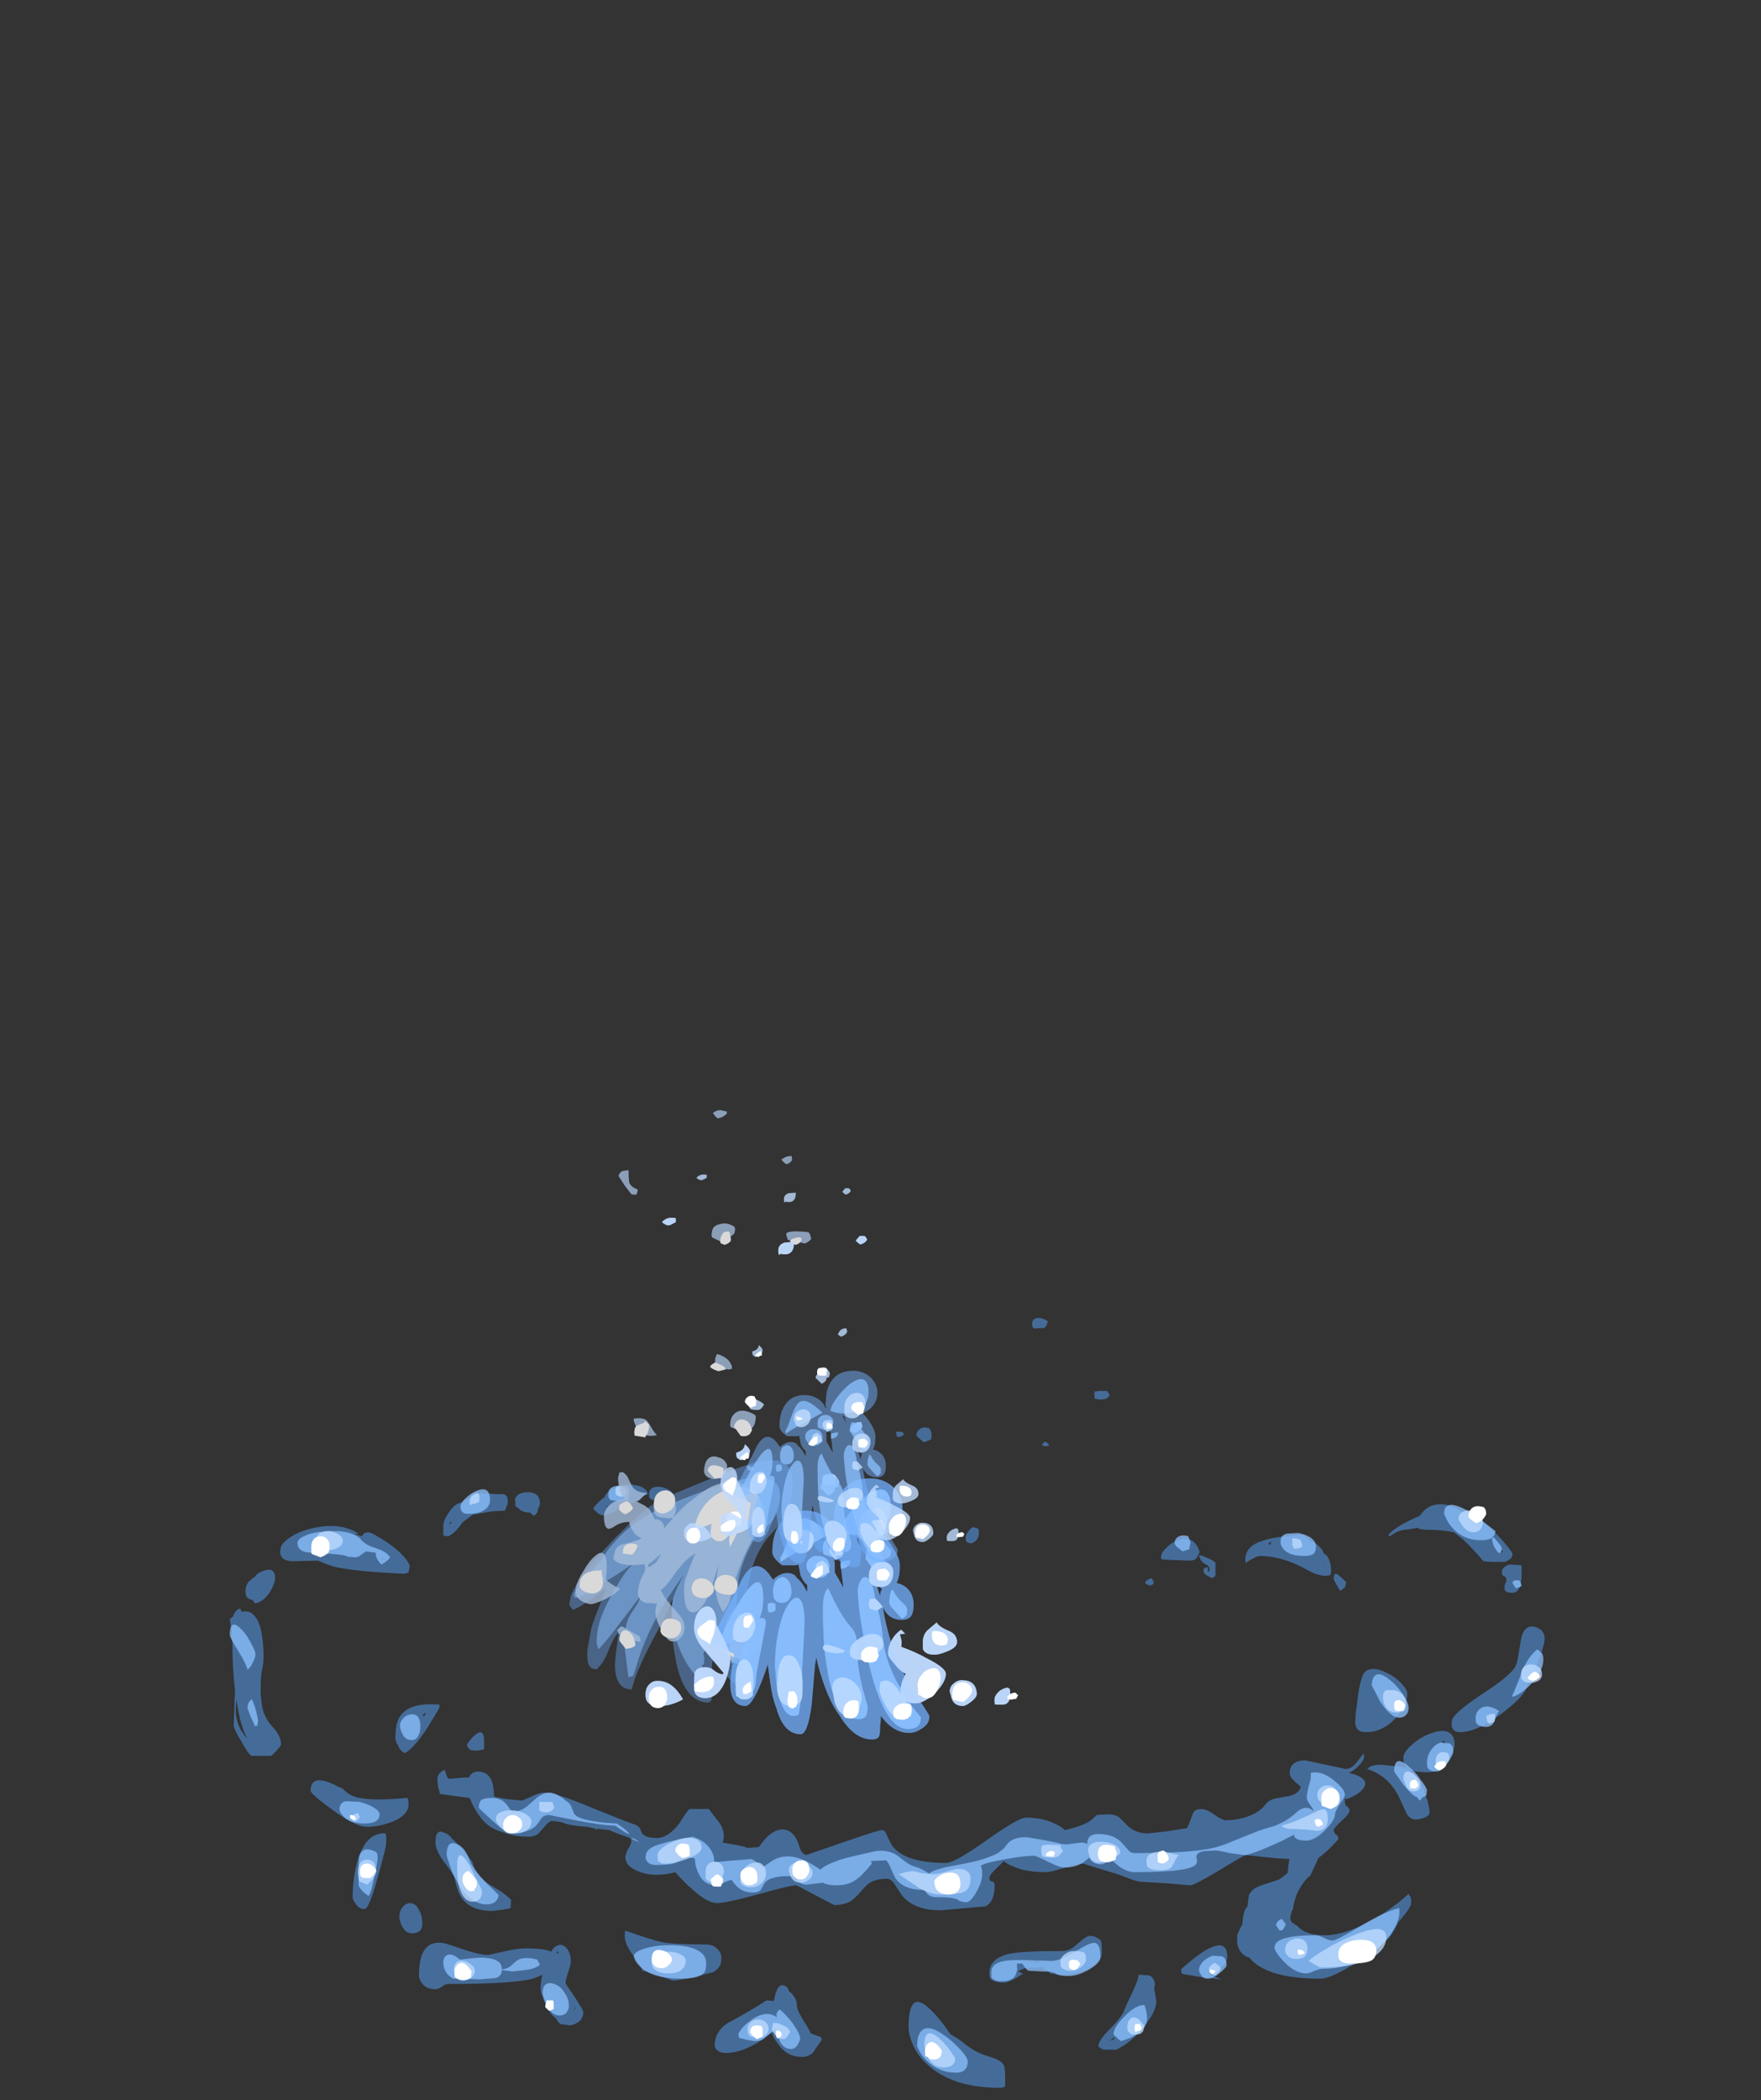 <?xml version="1.0" encoding="UTF-8" standalone="no"?>
<svg xmlns:ffdec="https://www.free-decompiler.com/flash" xmlns:xlink="http://www.w3.org/1999/xlink" ffdec:objectType="frame" height="1118.25px" width="938.0px" xmlns="http://www.w3.org/2000/svg">
  <rect width="100%" height="100%" fill="#333333" stroke="none"/>
  <g transform="matrix(1.0, 0.0, 0.0, 1.0, 424.7, 910.15)">
    <use ffdec:characterId="1180" height="58.55" transform="matrix(7.0, 0.0, 0.0, 7.0, -302.3, -208.4)" width="100.05" xlink:href="#shape0"/>
    <use ffdec:characterId="1179" height="44.65" transform="matrix(6.835, 1.489, -1.489, 6.835, -85.317, -329.467)" width="18.3" xlink:href="#shape1"/>
    <use ffdec:characterId="1181" height="39.7" transform="matrix(7.0, 0.0, 0.0, 7.0, -80.85, -261.9)" width="28.35" xlink:href="#shape2"/>
    <use ffdec:characterId="1181" height="39.7" transform="matrix(7.0, 0.0, 0.0, 7.0, -80.85, -261.9)" width="28.35" xlink:href="#shape2"/>
    <use ffdec:characterId="1181" height="39.7" transform="matrix(5.27, 0.0, 0.0, 5.27, -60.362, -284.885)" width="28.35" xlink:href="#shape2"/>
    <use ffdec:characterId="348" height="20.4" transform="matrix(4.155, 0.0, 0.0, 5.658, -234.062, -287.422)" width="134.0" xlink:href="#shape3"/>
    <use ffdec:characterId="348" height="20.4" transform="matrix(3.966, 0.0, 0.0, 5.321, -221.434, -287.241)" width="134.0" xlink:href="#shape3"/>
    <use ffdec:characterId="348" height="20.4" transform="matrix(5.657, 0.0, 0.0, 5.656, -334.685, -178.641)" width="134.0" xlink:href="#shape3"/>
    <use ffdec:characterId="348" height="20.4" transform="matrix(5.4, 0.0, 0.0, 5.319, -317.493, -178.463)" width="134.0" xlink:href="#shape3"/>
    <use ffdec:characterId="348" height="20.4" transform="matrix(7.0, 0.0, 0.0, 7.0, -424.7, -71.7)" width="134.0" xlink:href="#shape3"/>
    <use ffdec:characterId="348" height="20.4" transform="matrix(6.683, 0.0, 0.0, 6.583, -403.425, -71.487)" width="134.0" xlink:href="#shape3"/>
    <use ffdec:characterId="348" height="20.4" transform="matrix(5.787, 0.0, 0.0, 5.406, -343.448, -71.088)" width="134.0" xlink:href="#shape3"/>
  </g>
  <defs>
    <g id="shape0" transform="matrix(1.0, 0.0, 0.0, 1.0, 50.2, 38.3)">
      <path d="M10.95 -37.55 Q10.85 -37.6 10.85 -37.85 10.85 -38.25 11.25 -38.3 11.6 -38.35 12.05 -38.05 L11.95 -37.75 11.8 -37.55 11.0 -37.5 10.95 -37.55 M1.1 -29.45 L1.0 -29.35 Q0.85 -29.25 0.6 -29.25 L0.55 -29.35 Q0.5 -29.5 0.5 -29.65 L0.9 -29.65 Q1.0 -29.65 1.1 -29.45 M2.15 -29.25 Q2.05 -29.35 2.05 -29.4 2.05 -29.65 2.25 -29.8 2.5 -30.1 3.05 -29.9 L3.1 -29.75 Q3.2 -29.7 3.2 -29.4 3.2 -29.1 3.15 -29.05 L3.1 -29.05 2.9 -28.95 2.6 -28.85 2.15 -29.25 M15.65 -32.15 Q15.6 -32.1 15.6 -32.4 15.6 -32.7 15.6 -32.75 L15.65 -32.7 15.9 -32.75 16.55 -32.75 16.75 -32.45 Q16.7 -32.3 16.55 -32.2 16.35 -32.1 16.0 -32.1 L15.7 -32.15 15.65 -32.15 M12.15 -28.65 Q12.1 -28.55 11.9 -28.55 11.7 -28.55 11.6 -28.65 L11.8 -28.9 Q11.9 -28.9 12.15 -28.65 M23.05 -20.5 L23.0 -20.55 23.0 -20.5 23.05 -20.5 M21.4 -19.9 L20.7 -19.95 20.65 -20.15 Q20.7 -20.5 21.1 -20.85 21.5 -21.25 21.95 -21.4 23.15 -21.85 23.6 -20.5 L23.4 -20.1 Q23.25 -19.85 22.85 -19.85 L21.4 -19.9 M19.95 -18.5 Q20.1 -18.3 20.1 -18.1 20.0 -18.0 19.85 -17.95 L19.7 -18.0 Q19.5 -18.05 19.45 -18.15 19.45 -18.25 19.6 -18.35 19.8 -18.5 19.95 -18.5 M6.7 -22.3 Q6.8 -22.25 6.8 -21.95 6.8 -21.65 6.65 -21.45 6.45 -21.2 6.15 -21.15 L5.9 -21.25 Q5.8 -21.3 5.8 -21.6 5.8 -21.8 5.95 -22.0 6.1 -22.25 6.35 -22.4 L6.7 -22.3 M1.05 -10.1 Q1.1 -10.0 1.1 -9.7 1.1 -9.65 0.9 -9.4 L0.55 -9.1 0.15 -9.45 Q0.0 -9.6 0.0 -9.75 0.0 -10.05 0.1 -10.15 0.3 -10.4 0.95 -10.2 L1.05 -10.1 M15.8 -0.5 L16.65 -0.55 Q17.1 -0.55 17.45 -0.35 L17.95 0.15 Q18.6 0.9 19.65 0.9 L21.05 0.75 22.65 0.5 Q22.75 0.3 23.05 -0.5 23.15 -0.95 23.7 -0.95 24.15 -0.95 24.75 -0.5 25.35 -0.1 25.55 -0.1 26.65 -0.1 27.55 -0.5 28.25 -0.8 28.65 -1.35 28.9 -1.65 29.35 -1.75 L30.15 -1.9 Q31.1 -2.0 31.3 -2.65 30.8 -3.05 30.6 -3.3 30.45 -3.5 30.45 -3.7 30.45 -4.1 30.7 -4.35 31.0 -4.65 31.65 -4.65 L34.7 -4.0 Q35.15 -4.0 35.55 -4.5 L36.05 -5.15 36.1 -5.2 Q36.1 -5.25 36.1 -4.95 36.1 -4.65 35.75 -4.3 35.45 -3.95 34.95 -3.7 L35.35 -3.6 Q36.2 -3.3 36.2 -2.9 36.2 -2.6 35.8 -2.25 35.35 -1.9 34.75 -1.7 L34.7 -1.8 Q34.65 -1.8 34.65 -1.5 34.65 -1.25 34.8 -1.15 35.0 -1.05 35.0 -0.8 35.0 -0.6 34.4 -0.05 33.8 0.5 33.8 0.65 33.8 0.9 34.0 1.0 34.15 1.1 34.15 1.35 33.25 2.35 32.65 2.75 L32.0 4.15 31.95 4.15 Q31.4 4.65 31.0 5.5 30.75 6.15 30.7 6.65 30.5 7.0 30.5 7.4 30.5 7.6 30.8 7.8 L31.05 7.95 Q31.65 8.65 33.1 8.65 35.0 8.65 37.7 6.9 38.75 6.2 39.5 5.5 L39.55 5.5 39.5 5.65 39.55 5.6 39.65 5.75 Q39.7 5.9 39.7 6.15 39.7 6.55 38.75 7.6 38.4 8.3 38.15 8.65 37.6 9.4 35.65 10.65 33.6 11.95 32.8 11.95 30.05 11.95 28.6 11.25 27.75 10.85 27.4 10.35 26.8 10.2 26.55 9.6 26.45 9.35 26.45 9.05 L26.45 8.75 Q26.45 8.55 26.75 8.0 L26.85 7.8 Q26.9 6.9 27.15 6.55 L27.25 6.45 27.25 6.4 Q27.3 5.9 27.35 5.6 27.55 5.1 28.3 4.85 29.55 4.45 29.65 4.4 30.1 4.1 30.3 3.9 30.35 3.3 30.4 3.0 L30.45 2.85 29.55 2.8 27.1 2.55 Q27.0 2.55 25.1 3.7 23.2 4.85 22.85 4.85 L21.2 4.7 19.5 4.6 Q19.05 4.6 18.55 4.45 17.65 4.1 17.2 3.95 L15.85 3.55 14.75 3.2 Q14.1 3.2 13.2 3.55 12.25 3.85 11.9 3.85 10.45 3.85 9.5 3.45 8.95 3.25 8.7 3.0 L7.9 3.8 Q7.6 4.1 7.6 4.3 7.6 4.55 7.8 4.55 8.0 4.6 8.0 4.85 8.0 6.1 7.3 6.45 L3.9 6.75 Q1.8 6.75 0.9 5.55 L0.35 4.7 Q0.1 4.35 -0.2 4.35 -1.0 4.35 -1.5 4.65 -1.8 4.85 -2.2 5.35 -2.65 5.85 -2.95 6.05 -3.45 6.35 -4.2 6.35 L-5.65 5.6 Q-7.05 4.85 -7.1 4.85 -7.6 4.85 -10.05 5.55 -12.45 6.2 -13.1 6.2 -13.85 6.2 -14.95 5.2 -15.55 4.7 -16.3 3.85 -17.75 4.25 -18.95 3.85 -20.1 3.45 -20.1 2.7 -20.1 2.5 -19.9 2.1 -19.65 1.75 -19.65 1.5 -19.65 1.35 -19.75 1.25 L-20.0 1.15 Q-20.8 0.9 -21.3 0.65 L-22.25 0.55 -22.3 0.6 -22.35 0.7 -22.35 0.55 -23.0 0.4 Q-24.4 0.3 -24.8 0.1 -25.05 0.0 -25.75 -0.05 -26.05 0.1 -26.3 0.45 L-26.75 0.95 Q-27.05 1.15 -27.45 1.15 -28.65 1.15 -29.45 0.8 -30.6 0.5 -31.25 -0.5 -31.65 -1.05 -31.95 -1.8 L-32.75 -1.9 -34.2 -2.1 -34.35 -2.65 Q-34.4 -3.0 -34.4 -3.3 -34.4 -3.5 -34.2 -3.7 -34.05 -3.85 -33.85 -3.95 L-33.65 -3.35 -33.5 -3.25 -32.35 -3.35 -32.0 -3.35 Q-31.8 -3.8 -31.3 -3.8 -30.1 -3.8 -30.1 -1.95 L-29.95 -1.85 -29.9 -1.85 -29.05 -1.7 -28.0 -1.6 Q-27.9 -1.6 -27.25 -1.9 -26.65 -2.2 -26.25 -2.2 -25.4 -2.2 -22.65 -1.05 -19.7 0.15 -19.45 0.2 -19.15 0.3 -19.0 0.5 L-18.85 0.85 Q-18.65 1.25 -17.7 1.25 -16.85 1.25 -16.0 0.15 -15.35 -0.9 -15.2 -0.95 L-13.75 -0.95 Q-13.2 -0.25 -12.9 0.15 -12.45 0.9 -12.7 1.6 L-11.85 1.75 Q-10.95 1.9 -10.85 2.0 L-9.95 1.95 Q-9.7 1.6 -9.4 1.25 -8.75 0.6 -8.15 0.6 -7.4 0.6 -7.0 1.5 L-6.75 2.2 Q-6.55 2.5 -6.35 2.55 L-3.0 1.4 Q-0.85 0.65 -0.55 0.65 -0.35 0.65 -0.2 1.05 0.05 1.6 0.25 1.9 1.25 3.15 4.3 3.15 4.95 3.15 7.35 1.45 9.8 -0.3 10.4 -0.3 11.55 -0.3 12.45 0.1 13.05 0.35 13.35 0.65 15.05 0.25 15.5 -0.25 15.7 -0.45 15.8 -0.5 M41.35 -24.05 Q42.35 -24.35 43.5 -23.6 44.15 -23.5 44.6 -23.3 45.15 -22.9 46.3 -21.75 47.4 -20.55 47.4 -20.35 47.4 -20.05 47.1 -19.9 46.9 -19.75 46.75 -19.75 L45.8 -19.75 45.2 -19.8 Q44.3 -20.85 43.65 -21.45 L42.95 -22.0 Q42.05 -22.2 40.75 -22.2 L40.35 -22.25 40.25 -22.3 40.25 -22.35 39.3 -22.2 Q38.95 -22.2 38.55 -22.0 L38.05 -21.7 37.95 -21.75 Q38.25 -22.3 40.1 -23.15 L40.35 -23.25 40.5 -23.45 Q40.85 -23.9 41.35 -24.05 M44.55 -22.65 Q44.6 -22.55 45.1 -22.2 L45.0 -22.3 Q44.75 -22.6 44.45 -22.8 L44.55 -22.65 M32.05 -21.35 Q32.3 -21.25 32.5 -21.1 32.9 -20.8 33.05 -20.4 L33.25 -20.25 Q33.6 -19.85 33.6 -19.0 L33.55 -18.7 33.55 -18.8 Q33.55 -18.7 33.1 -18.7 32.8 -18.7 32.25 -18.9 L31.2 -19.45 Q29.65 -20.2 28.15 -20.2 28.0 -20.2 27.55 -19.95 27.1 -19.7 27.1 -19.65 26.95 -20.55 27.7 -21.05 28.75 -21.7 31.5 -21.8 L32.05 -21.35 M31.4 -21.55 L31.5 -21.5 31.5 -21.55 31.4 -21.55 M28.85 -21.1 L28.95 -21.05 Q29.0 -21.2 29.15 -21.3 L28.85 -21.2 28.85 -21.1 M23.55 -20.25 Q23.75 -20.25 24.05 -20.1 24.5 -19.95 24.8 -19.7 L24.8 -18.7 24.55 -18.5 24.1 -18.75 Q23.9 -18.9 23.9 -19.0 L23.9 -19.3 23.95 -19.2 24.0 -19.3 24.25 -19.35 24.2 -19.15 Q24.2 -19.1 24.25 -19.05 L24.3 -19.0 Q24.35 -18.95 24.35 -19.25 24.35 -19.45 24.0 -19.6 23.65 -19.8 23.55 -20.25 M33.1 -19.45 L33.15 -19.4 33.15 -19.5 33.1 -19.45 M34.45 -18.5 L34.75 -18.2 34.65 -17.8 34.5 -17.7 Q34.4 -17.6 34.3 -17.55 34.15 -17.75 34.0 -18.05 33.8 -18.35 33.8 -18.5 33.8 -18.8 33.95 -18.85 L34.1 -18.8 34.45 -18.5 M42.8 -7.65 Q42.8 -8.15 44.95 -9.6 47.35 -11.15 47.65 -11.85 47.8 -12.2 47.9 -12.95 48.05 -13.8 48.1 -14.1 48.4 -15.0 49.15 -14.8 49.45 -14.7 49.65 -14.5 49.85 -14.25 49.85 -13.95 49.85 -13.4 49.25 -11.9 L48.45 -10.1 Q48.15 -9.4 46.5 -8.15 44.65 -6.8 43.4 -6.8 42.9 -6.8 42.8 -7.2 42.75 -7.4 42.8 -7.65 M36.7 -11.6 Q37.2 -11.65 37.85 -11.3 38.5 -11.0 38.95 -10.5 39.4 -10.05 39.4 -9.7 39.4 -8.85 38.5 -7.85 37.5 -6.8 36.25 -6.8 35.6 -6.8 35.5 -7.25 35.4 -7.45 35.45 -7.75 35.45 -8.2 35.6 -9.1 35.7 -10.25 35.95 -10.95 36.1 -11.55 36.7 -11.6 M38.1 -10.0 L38.15 -10.05 38.1 -10.05 38.1 -10.0 M38.6 -4.2 Q39.9 -4.2 40.65 -2.45 L40.85 -1.8 40.95 -1.55 Q41.05 -1.15 41.1 -0.7 41.1 -0.3 40.1 -0.15 39.6 -0.15 39.35 -0.6 L38.85 -1.7 Q38.05 -3.45 36.35 -4.0 36.7 -4.4 37.65 -4.3 L38.6 -4.2 M39.7 -5.8 Q40.3 -6.35 41.05 -6.65 41.9 -7.0 42.4 -6.85 43.0 -6.65 43.0 -5.85 43.0 -5.4 42.5 -4.65 41.85 -3.75 40.95 -3.75 39.65 -3.75 39.3 -4.15 39.1 -4.35 39.1 -4.85 39.1 -5.25 39.7 -5.8 M42.3 -5.65 L42.3 -5.7 42.2 -6.15 42.05 -6.1 Q42.25 -5.95 42.3 -5.65 M46.7 -20.55 L46.55 -20.6 46.55 -20.45 46.7 -20.55 M46.6 -18.95 Q46.6 -19.4 47.2 -19.55 L48.05 -19.5 48.1 -19.35 48.1 -18.9 Q48.1 -17.4 47.4 -17.4 46.75 -17.4 46.8 -17.8 46.8 -18.05 46.95 -18.3 46.95 -18.55 46.8 -18.65 46.6 -18.7 46.6 -18.95 M25.7 10.3 Q25.7 10.65 25.3 11.05 24.9 11.5 24.35 11.65 L24.25 11.65 Q24.55 11.75 24.85 11.85 25.2 11.95 25.2 12.0 L24.0 11.85 23.8 11.85 23.55 11.8 22.35 11.6 22.25 11.55 Q22.2 11.55 22.2 11.25 22.2 11.2 22.75 10.75 23.4 10.2 23.95 9.85 25.7 8.8 25.7 10.3 M16.1 9.05 L16.15 9.45 16.15 10.05 Q16.15 10.6 15.2 11.15 14.25 11.65 13.2 11.65 L12.55 11.6 12.25 11.55 12.05 11.35 Q11.9 11.3 11.75 11.25 L11.65 11.1 11.6 11.1 10.3 11.15 9.75 11.4 10.15 11.55 Q9.85 11.8 9.35 12.05 8.9 12.25 8.8 12.25 7.85 12.25 7.65 11.9 7.6 11.8 7.6 11.5 7.6 10.4 9.15 10.05 10.15 9.85 13.1 9.85 13.55 9.85 13.95 9.6 L14.6 9.05 Q14.95 8.75 15.2 8.7 15.6 8.65 16.1 9.05 M20.2 13.05 L20.3 13.65 Q20.3 14.5 19.3 15.65 18.35 16.85 17.25 17.35 L16.3 17.35 Q15.95 17.2 15.9 17.1 15.85 16.7 16.75 15.8 17.75 14.8 17.9 14.25 17.95 14.1 18.5 12.95 18.95 12.0 18.95 11.65 L19.75 11.7 Q20.15 11.85 20.2 12.4 20.1 12.65 20.2 13.05 M11.4 10.7 L11.35 10.55 10.45 10.65 11.4 10.7 M8.8 20.1 Q8.75 20.25 8.4 20.25 4.7 20.25 2.8 18.4 2.1 17.75 1.75 16.9 1.45 16.2 1.45 15.65 1.45 12.8 2.95 14.15 3.75 14.85 4.65 16.2 5.05 16.35 5.9 17.05 6.65 17.6 7.5 17.85 8.55 18.15 8.7 18.55 8.8 18.7 8.8 19.65 L8.8 20.1 M17.1 16.4 L16.85 16.6 16.65 16.7 17.1 16.55 17.1 16.4 M-46.35 -20.65 Q-46.35 -21.1 -45.7 -21.55 -45.1 -22.0 -44.15 -22.25 -41.9 -22.85 -40.4 -21.9 L-40.7 -21.85 -40.15 -21.7 -40.05 -21.85 Q-39.9 -22.0 -39.65 -22.0 -39.4 -22.0 -38.25 -21.25 -36.85 -20.3 -36.5 -19.45 L-36.6 -18.95 -36.9 -18.85 Q-40.4 -19.0 -42.1 -19.35 -42.7 -19.5 -43.5 -19.85 L-45.35 -19.8 Q-46.1 -19.8 -46.3 -20.2 -46.4 -20.4 -46.35 -20.65 M-48.15 -18.8 Q-47.9 -19.0 -47.55 -19.1 -46.75 -19.35 -46.75 -18.5 -46.75 -18.15 -47.15 -17.45 -47.7 -16.65 -48.3 -16.6 L-48.45 -16.85 Q-48.8 -16.9 -48.95 -17.15 -49.0 -17.25 -49.0 -17.55 -49.0 -18.0 -48.7 -18.3 -48.5 -18.5 -48.3 -18.6 L-48.15 -18.8 M-47.35 -18.5 L-47.35 -18.6 -47.4 -18.55 -47.35 -18.5 M-49.3 -15.95 Q-48.35 -16.2 -47.9 -14.85 -47.7 -14.15 -47.65 -13.15 -47.6 -12.25 -47.7 -11.75 -47.85 -11.15 -47.85 -10.4 L-47.85 -9.65 -47.75 -8.8 Q-47.6 -7.9 -46.9 -7.15 -46.3 -6.5 -46.3 -5.85 -46.3 -5.8 -46.55 -5.5 -46.8 -5.2 -47.05 -5.0 L-48.55 -5.0 Q-48.8 -5.15 -49.35 -6.15 -49.9 -7.05 -49.9 -7.3 L-49.85 -8.75 -49.8 -9.95 Q-50.0 -11.7 -50.0 -13.45 L-50.05 -14.15 -50.05 -14.75 -50.1 -14.75 -50.2 -15.4 -49.95 -15.6 Q-49.8 -16.1 -49.4 -16.2 L-49.3 -15.95 M-49.75 -8.3 Q-49.65 -7.1 -48.85 -6.3 -49.4 -7.2 -49.7 -9.3 -49.75 -8.65 -49.75 -8.3 M-47.15 -6.1 L-47.15 -6.05 -47.1 -6.1 -47.15 -6.1 M-27.55 -25.05 Q-26.6 -25.05 -26.6 -24.2 -26.6 -24.0 -26.75 -23.8 L-26.8 -23.5 -27.05 -23.25 -27.35 -23.5 Q-28.0 -23.5 -28.3 -23.9 L-28.4 -23.9 -28.5 -24.15 -28.45 -24.2 -28.5 -24.4 Q-28.5 -24.7 -28.2 -24.9 -27.9 -25.05 -27.55 -25.05 M-29.3 -24.9 L-29.1 -24.7 Q-29.05 -24.6 -29.05 -24.3 -29.05 -24.1 -29.15 -23.95 L-29.25 -23.65 -30.2 -23.6 -31.7 -23.35 -32.5 -22.75 -32.75 -22.4 Q-33.1 -21.95 -33.55 -21.7 L-33.95 -21.75 -33.95 -22.6 Q-33.9 -23.0 -33.5 -23.55 -33.05 -24.2 -32.6 -24.25 L-32.3 -24.45 -32.05 -24.6 -31.95 -24.6 Q-31.9 -24.85 -31.65 -24.95 L-31.3 -25.0 -29.95 -24.9 -29.3 -24.9 M-33.4 -22.8 L-33.55 -22.6 -33.3 -22.75 -33.4 -22.8 M-30.75 -24.65 L-30.75 -24.7 -30.95 -24.65 -30.75 -24.65 M-43.35 -21.9 L-42.35 -22.0 -41.45 -21.95 -42.1 -22.05 Q-42.75 -22.05 -43.35 -21.9 M-38.65 -20.05 L-38.65 -19.95 -38.35 -19.95 -38.65 -20.05 M-35.45 -7.95 L-35.25 -8.3 -35.5 -8.15 -35.45 -7.95 M-41.45 -2.35 Q-41.2 -2.1 -40.85 -1.95 -39.75 -1.5 -36.7 -1.8 L-36.65 -1.7 Q-36.6 -1.6 -36.6 -1.3 -36.6 -0.5 -37.8 0.0 -38.85 0.4 -39.75 0.4 -40.65 0.4 -42.4 -0.9 -44.05 -2.1 -44.05 -2.35 -44.05 -3.8 -41.85 -2.6 -41.7 -2.6 -41.45 -2.35 M-37.4 -5.8 Q-37.6 -6.1 -37.6 -6.35 -37.6 -7.5 -37.25 -8.0 -36.55 -9.05 -34.4 -8.9 L-34.3 -8.95 Q-34.25 -8.95 -34.25 -8.65 L-35.15 -7.15 Q-36.2 -5.55 -36.9 -5.2 -37.25 -5.4 -37.4 -5.8 M-30.85 -5.65 L-30.85 -5.5 -31.05 -5.45 Q-31.25 -5.4 -31.5 -5.4 -31.8 -5.4 -31.9 -5.45 L-32.1 -5.65 -32.15 -5.85 Q-31.9 -6.3 -31.45 -6.65 -30.85 -7.1 -30.85 -6.1 -30.85 -5.8 -30.85 -5.65 M-4.95 -21.4 Q-4.8 -21.3 -4.7 -21.0 -4.95 -20.7 -5.25 -20.45 -5.7 -20.85 -5.75 -21.1 -5.7 -21.25 -5.45 -21.35 -5.15 -21.45 -4.95 -21.4 M-16.45 -24.05 L-16.6 -23.75 -16.6 -23.7 -16.95 -23.65 Q-17.4 -23.65 -17.5 -23.75 -17.5 -24.35 -17.45 -24.6 -17.55 -24.7 -18.0 -24.45 L-18.2 -24.55 Q-18.3 -24.6 -18.3 -24.9 -18.3 -25.25 -18.0 -25.4 -17.75 -25.5 -17.35 -25.45 -16.95 -25.35 -16.65 -25.15 -16.35 -24.85 -16.35 -24.55 -16.35 -24.25 -16.45 -24.05 M-19.25 -25.55 L-19.15 -25.55 Q-18.7 -25.45 -18.45 -25.1 L-18.4 -24.9 -18.85 -24.7 Q-19.0 -24.5 -19.5 -24.25 -19.9 -24.05 -20.3 -23.95 L-20.55 -23.8 Q-21.35 -23.3 -21.8 -23.3 -22.0 -23.3 -22.25 -23.5 L-22.55 -23.8 Q-22.4 -24.1 -21.85 -24.55 L-21.7 -24.65 Q-21.6 -24.95 -21.25 -25.2 -20.85 -25.45 -20.25 -25.6 -19.65 -25.7 -19.25 -25.55 M-21.5 -24.0 L-21.6 -23.95 -21.45 -23.95 -21.5 -24.0 M-13.35 -19.05 L-13.4 -18.85 Q-13.45 -18.8 -13.75 -18.8 -14.05 -18.8 -14.15 -18.85 L-14.3 -19.0 Q-14.05 -19.25 -13.9 -19.35 -13.65 -19.45 -13.45 -19.35 L-13.35 -19.05 M-8.8 13.65 Q-8.5 11.95 -7.75 12.65 L-7.65 12.9 Q-7.45 13.05 -7.35 13.2 -7.05 13.55 -7.05 14.0 -7.05 14.35 -6.45 15.3 -6.15 15.75 -6.0 16.1 -5.65 16.25 -5.2 16.4 L-5.15 16.6 -5.85 17.6 Q-6.2 17.9 -6.65 17.9 -7.8 17.9 -8.45 16.95 -8.9 16.4 -8.95 16.0 -9.25 16.3 -9.7 16.6 -11.2 17.6 -12.45 17.6 -12.95 17.6 -13.15 17.35 -13.3 17.2 -13.3 17.05 -13.3 16.0 -12.35 15.35 -10.75 14.5 -9.35 13.6 L-8.8 13.65 M-18.8 11.35 Q-18.9 11.05 -19.2 10.65 L-19.7 9.9 Q-20.3 9.0 -20.1 8.3 -18.1 9.0 -17.4 9.15 -16.5 9.35 -13.95 9.35 -13.35 9.35 -13.0 9.8 -12.8 10.05 -12.8 10.3 -12.8 10.65 -12.85 10.85 -13.0 11.2 -13.4 11.45 L-15.0 11.85 Q-16.15 12.1 -16.5 12.1 L-17.45 11.75 Q-18.4 11.4 -18.8 11.35 M-28.85 6.6 L-29.4 6.7 -30.2 6.8 Q-32.0 6.8 -32.65 5.65 -32.95 5.1 -33.1 4.25 -33.25 3.9 -33.95 3.0 -34.55 2.15 -34.55 1.6 -34.55 0.5 -33.9 0.85 -33.7 0.85 -33.35 1.2 L-33.35 1.25 Q-32.7 1.8 -31.75 3.05 -31.5 4.05 -30.5 4.75 L-29.6 5.3 Q-29.1 5.65 -28.8 5.95 -28.8 6.35 -28.85 6.6 M-29.5 6.05 L-29.55 6.0 -29.6 6.05 -29.5 6.05 M-29.4 9.9 Q-28.35 9.65 -27.75 9.65 -26.2 9.65 -25.75 9.9 -25.55 9.5 -25.2 9.4 -24.85 9.3 -24.55 9.65 -24.25 10.05 -24.25 10.65 -24.25 10.85 -24.45 11.45 -24.65 12.05 -24.65 12.3 -24.65 12.35 -23.95 13.35 -23.3 14.35 -23.3 14.5 -23.3 14.8 -23.5 15.1 -23.85 15.45 -24.35 15.5 L-25.05 15.4 Q-25.2 15.3 -25.4 14.95 -25.8 14.7 -26.15 13.95 -26.55 13.1 -26.55 12.65 -26.55 12.15 -26.4 11.65 -26.7 11.8 -27.15 11.95 -28.7 12.35 -33.55 12.35 -33.8 12.35 -34.05 12.55 -34.35 12.75 -34.55 12.75 -35.3 12.75 -35.6 12.25 -35.8 12.0 -35.8 11.7 -35.8 10.15 -35.25 9.6 -34.8 9.1 -33.9 9.25 -33.5 9.35 -32.2 9.8 -31.1 10.15 -30.55 10.15 L-29.4 9.9 M-25.15 10.0 L-25.3 9.85 -25.35 10.0 -25.15 10.0 M-23.9 14.0 Q-23.95 14.25 -24.1 14.55 L-24.05 14.45 Q-23.9 14.25 -23.9 14.1 -23.9 14.05 -23.9 14.0 M-36.45 6.2 Q-36.05 6.25 -35.85 6.65 -35.55 7.1 -35.55 7.8 -35.55 8.2 -35.85 8.4 -36.05 8.5 -36.35 8.5 -36.85 8.5 -37.15 7.85 -37.25 7.55 -37.3 7.35 -37.3 6.8 -37.05 6.5 -36.8 6.2 -36.45 6.2 M-38.3 1.1 L-38.3 1.6 Q-38.3 2.0 -38.95 4.25 -39.6 6.65 -39.95 6.65 -40.4 6.65 -40.65 6.2 -40.85 5.95 -40.85 5.75 -40.85 4.35 -40.5 3.05 -39.85 0.8 -38.35 0.9 L-38.3 1.1" fill="#59a5ff" fill-opacity="0.502" fill-rule="evenodd" stroke="none"/>
      <path d="M22.85 -21.4 L22.9 -21.2 22.8 -20.7 22.6 -20.65 22.3 -20.55 21.8 -20.95 Q21.7 -21.1 21.7 -21.2 21.7 -21.5 21.95 -21.65 22.25 -21.85 22.75 -21.7 22.75 -21.6 22.85 -21.4 M42.2 -23.4 Q42.2 -24.7 44.15 -23.55 44.75 -23.15 45.45 -22.6 L46.1 -22.1 Q46.1 -21.8 45.85 -21.6 L46.0 -21.6 46.3 -21.25 Q46.5 -21.0 46.6 -20.8 L46.55 -20.6 Q46.5 -20.45 46.4 -20.4 46.1 -20.65 45.95 -21.05 45.85 -21.35 45.85 -21.6 45.8 -21.55 45.7 -21.5 45.45 -21.4 45.0 -21.4 43.55 -21.4 42.7 -22.5 42.45 -22.8 42.3 -23.2 L42.2 -23.4 M30.2 -21.9 L31.1 -21.95 Q31.65 -21.85 32.05 -21.6 32.45 -21.3 32.45 -20.95 32.45 -20.55 32.3 -20.4 32.1 -20.2 31.6 -20.2 30.5 -20.2 30.05 -20.65 29.75 -20.95 29.75 -21.3 29.75 -21.75 30.2 -21.9 M34.65 -2.05 Q34.65 -1.85 34.25 -1.3 33.9 -0.75 33.9 -0.55 33.9 -0.1 33.15 0.65 32.35 1.45 31.7 1.45 31.0 1.45 30.8 1.15 L30.8 1.0 Q30.35 1.2 29.8 1.5 27.5 2.55 27.0 2.55 L25.9 2.4 Q25.05 2.2 24.8 2.2 L23.9 2.25 Q23.35 2.35 23.35 2.7 L23.4 2.95 Q23.4 3.1 23.35 3.2 23.05 3.85 18.65 3.85 18.1 3.85 17.45 3.4 16.9 2.9 16.8 2.9 16.6 2.9 16.45 3.1 16.35 3.25 16.1 3.25 15.45 3.25 15.2 2.75 L14.95 2.95 Q14.3 3.5 13.3 3.5 12.95 3.5 12.05 3.05 11.15 2.6 11.0 2.6 10.25 2.6 8.9 2.85 7.35 3.1 6.95 3.35 7.25 4.15 6.7 5.2 6.2 6.15 5.8 6.15 L5.35 6.05 5.2 5.95 Q4.9 5.75 3.55 5.75 2.95 5.75 2.75 5.3 L2.7 5.2 2.6 5.2 Q1.05 5.2 0.45 4.3 0.3 4.05 0.1 3.55 -0.1 3.1 -0.25 2.95 L-1.4 3.0 -1.35 3.2 Q-2.15 4.2 -2.6 4.45 -3.15 4.85 -4.05 4.85 -4.75 4.85 -5.05 4.65 L-6.35 4.8 Q-6.75 4.8 -7.0 4.45 -7.2 4.15 -7.7 4.15 -9.2 4.15 -9.55 4.75 L-9.8 5.2 Q-9.95 5.4 -10.4 5.4 -11.15 5.4 -11.65 4.9 -11.85 4.7 -12.0 4.45 -12.2 4.45 -12.6 4.65 -12.95 4.85 -13.2 4.85 -14.15 4.85 -14.55 3.9 -14.8 3.4 -14.8 2.9 L-14.8 2.85 Q-14.85 2.75 -15.15 2.75 -15.65 2.75 -15.85 2.85 L-16.1 3.05 Q-16.4 3.3 -17.8 3.3 -18.3 3.3 -18.5 2.95 -18.6 2.75 -18.55 2.65 -18.55 2.15 -17.85 1.85 -17.1 1.55 -15.0 1.15 -14.15 1.4 -13.7 2.0 -13.3 2.55 -13.35 3.1 L-12.4 3.0 -10.5 2.85 Q-10.35 2.9 -10.05 3.15 L-9.6 3.45 Q-9.25 3.2 -8.95 3.0 -8.4 2.65 -7.75 2.65 -6.75 2.65 -5.5 3.5 -5.35 3.6 -5.25 3.65 -4.9 3.3 -3.75 2.9 -3.1 2.7 -1.3 2.3 -0.25 2.05 0.55 2.55 L1.2 3.05 Q1.6 3.35 2.0 3.45 2.25 3.5 2.85 3.85 L3.05 3.95 3.15 3.85 Q3.5 3.65 4.4 3.45 L6.2 3.1 Q7.35 2.85 8.25 2.4 8.45 2.25 8.7 2.05 L9.05 1.6 Q9.55 1.15 10.5 1.2 L11.7 1.4 12.7 1.6 Q13.3 1.8 13.75 1.7 L14.6 1.6 Q14.85 1.6 15.05 1.7 15.05 1.45 15.1 1.35 15.25 0.95 15.9 0.95 17.15 0.95 17.75 1.7 L18.15 2.15 Q18.35 2.4 18.65 2.4 23.05 2.4 24.65 2.0 25.3 1.85 26.1 1.5 L27.85 0.8 Q28.15 0.65 29.25 0.35 30.25 -0.05 30.8 -0.55 31.45 -1.2 31.95 -1.0 32.2 -0.9 32.3 -0.75 32.25 -0.95 31.95 -1.35 31.75 -1.65 31.75 -1.85 31.75 -2.1 31.9 -2.7 32.1 -3.25 32.05 -3.7 32.85 -3.9 33.8 -3.15 34.65 -2.45 34.65 -2.05 M45.4 -7.2 Q44.85 -7.2 44.65 -7.5 44.6 -7.6 44.6 -7.85 44.6 -8.4 45.05 -8.65 45.55 -8.95 46.4 -8.4 46.25 -8.3 46.05 -7.7 45.9 -7.2 45.4 -7.2 M39.3 -8.1 Q39.1 -7.9 38.8 -7.9 38.15 -7.9 37.35 -9.1 L36.7 -10.35 Q36.7 -11.1 37.15 -11.2 37.5 -11.25 38.1 -10.75 38.65 -10.3 39.05 -9.7 39.5 -9.05 39.5 -8.65 39.5 -8.3 39.3 -8.1 M39.1 -2.8 L38.4 -3.8 Q38.4 -5.2 39.55 -4.15 40.0 -3.8 40.4 -3.2 40.8 -2.7 40.9 -2.4 L40.85 -2.0 40.7 -1.9 Q40.65 -1.85 40.55 -1.85 L40.5 -1.75 40.35 -1.6 Q40.25 -1.7 40.15 -1.85 39.8 -1.95 39.1 -2.8 M42.9 -5.35 Q42.9 -5.1 42.5 -4.5 42.05 -3.8 41.6 -3.8 41.1 -3.8 40.95 -4.1 40.9 -4.2 40.9 -4.45 40.9 -5.05 41.25 -5.5 41.5 -5.85 41.9 -6.0 L42.6 -5.95 Q42.9 -5.8 42.9 -5.35 M48.05 -18.1 L48.1 -17.95 Q48.0 -17.8 47.65 -17.75 L47.4 -18.15 Q47.45 -18.3 47.55 -18.35 L47.9 -18.35 Q48.0 -18.3 48.05 -18.1 M49.65 -12.8 Q49.75 -12.65 49.75 -12.3 49.75 -11.5 48.9 -10.55 48.1 -9.7 47.45 -9.5 L47.35 -9.5 Q47.7 -10.25 48.2 -11.6 48.7 -12.65 49.3 -13.1 L49.65 -12.8 M38.75 6.55 Q38.8 6.6 38.8 6.85 38.8 7.45 38.4 8.15 38.0 8.9 37.25 9.55 35.45 11.2 33.0 11.2 32.75 11.2 32.35 11.35 31.9 11.55 31.7 11.55 30.9 11.55 30.05 10.7 29.3 9.9 29.3 9.6 29.3 9.05 30.2 8.85 30.9 8.65 32.45 8.65 32.65 8.65 33.05 8.85 33.5 9.05 33.7 9.05 34.0 9.05 35.75 8.0 37.7 6.85 38.7 6.6 L38.75 6.55 M25.15 11.5 Q24.65 11.95 24.2 11.95 23.85 11.95 23.7 11.65 23.55 11.45 23.55 11.3 23.55 10.95 23.9 10.6 24.2 10.35 24.6 10.2 L25.3 10.25 Q25.65 10.4 25.65 10.9 25.65 11.1 25.15 11.5 M29.55 8.1 L29.4 7.85 Q29.45 7.75 29.55 7.6 29.7 7.45 29.85 7.4 L30.15 7.8 Q30.05 8.1 29.9 8.25 L29.7 8.3 29.55 8.1 M15.2 11.25 Q14.35 11.75 13.6 11.75 12.95 11.75 12.7 11.6 12.5 11.4 11.6 11.4 L10.6 11.35 Q10.4 11.3 10.1 10.8 L9.7 10.8 9.7 11.05 Q9.75 11.3 9.65 11.5 9.5 12.15 8.5 12.15 7.95 12.15 7.75 11.85 7.75 11.75 7.75 11.45 7.75 10.65 9.15 10.55 10.05 10.5 12.3 10.6 12.8 10.6 13.6 10.2 L14.8 9.5 Q15.45 9.15 15.7 9.25 16.05 9.4 16.05 10.3 16.05 10.75 15.2 11.25 M5.05 19.1 Q3.7 19.1 2.75 18.1 2.45 17.8 2.25 17.4 L2.1 17.1 Q2.1 15.95 2.7 15.75 3.2 15.6 4.0 16.15 4.7 16.6 5.35 17.3 5.95 17.95 5.95 18.25 5.95 18.65 5.75 18.85 5.55 19.1 5.05 19.1 M19.0 16.05 Q18.5 16.45 17.6 16.7 L17.15 16.3 Q17.05 16.2 17.05 16.15 17.05 15.65 17.85 14.85 18.7 13.95 19.4 13.95 19.6 14.5 19.6 14.95 19.6 15.6 19.0 16.05 M-49.2 -14.5 Q-48.85 -14.1 -48.55 -13.5 -48.25 -12.95 -48.25 -12.75 -48.25 -12.45 -48.45 -12.1 -48.6 -11.75 -48.85 -11.55 -48.95 -12.0 -49.6 -13.05 -50.2 -14.0 -50.2 -14.2 -50.2 -15.6 -49.2 -14.5 M-48.05 -7.65 L-48.1 -7.3 -48.3 -7.25 Q-48.3 -7.35 -48.6 -7.95 L-48.85 -8.6 Q-48.85 -9.15 -48.5 -9.3 -48.1 -8.25 -48.05 -7.65 M-31.0 -23.6 Q-31.4 -23.4 -32.05 -23.4 -32.5 -23.4 -32.6 -23.7 -32.65 -23.8 -32.65 -24.0 -32.65 -24.2 -32.3 -24.55 -31.95 -24.9 -31.55 -25.1 -30.4 -25.65 -30.4 -24.45 -30.4 -23.9 -31.0 -23.6 M-43.1 -22.05 Q-41.15 -22.25 -40.3 -21.55 -39.95 -21.05 -39.1 -20.8 -38.3 -20.55 -38.0 -20.1 -38.15 -19.85 -38.65 -19.55 -39.1 -19.95 -39.1 -20.45 L-39.85 -20.55 -40.2 -20.3 Q-40.4 -20.1 -40.7 -20.1 L-41.25 -20.15 -41.35 -20.2 Q-41.65 -20.35 -44.05 -20.45 -45.05 -20.5 -45.05 -21.2 -45.05 -21.5 -44.45 -21.75 -43.9 -22.0 -43.1 -22.05 M-37.0 -7.85 Q-36.8 -8.1 -36.45 -8.15 -35.7 -8.25 -35.7 -7.2 -35.7 -6.8 -35.85 -6.55 -36.0 -6.2 -36.35 -6.2 -36.9 -6.2 -37.1 -6.75 -37.25 -7.05 -37.25 -7.3 -37.25 -7.6 -37.0 -7.85 M-41.85 -0.95 Q-41.85 -1.4 -41.4 -1.55 L-40.35 -1.5 Q-39.75 -1.35 -39.3 -1.1 -38.8 -0.8 -38.8 -0.55 -38.8 0.15 -39.95 0.15 -41.05 0.15 -41.55 -0.4 -41.85 -0.7 -41.85 -0.95 M-31.25 -1.05 Q-31.25 -1.45 -31.05 -1.65 -30.8 -1.8 -30.25 -1.8 -29.5 -1.8 -29.1 -1.25 L-28.85 -0.9 Q-28.75 -0.75 -28.65 -0.75 -28.15 -0.75 -27.65 -1.1 L-26.85 -1.8 Q-26.35 -2.2 -25.9 -2.2 -25.35 -2.2 -24.65 -1.6 -24.3 -1.4 -24.2 -1.1 L-24.0 -0.6 Q-23.6 0.0 -20.75 0.15 -19.9 0.7 -19.8 0.95 -19.95 0.95 -20.3 0.7 L-20.9 0.3 Q-21.85 0.3 -23.9 -0.1 L-25.9 -0.5 Q-26.25 -0.5 -26.45 -0.3 L-26.8 0.2 Q-27.35 0.9 -28.95 0.9 -29.15 0.9 -30.2 -0.05 -31.25 -1.0 -31.25 -1.05 M-19.9 -25.45 L-19.85 -25.25 -19.8 -25.0 -19.9 -24.45 -20.25 -24.4 -20.5 -24.35 -21.25 -24.45 -21.3 -24.55 Q-21.4 -24.6 -21.4 -24.9 -21.4 -25.25 -21.15 -25.4 -20.95 -25.55 -20.45 -25.55 L-20.1 -25.5 -19.9 -25.45 M-19.05 1.55 L-19.35 1.45 Q-19.55 1.35 -19.6 1.3 L-19.6 1.25 Q-19.45 1.25 -19.05 1.55 M-19.45 10.25 Q-19.45 9.9 -18.6 9.65 -17.75 9.4 -16.7 9.4 -15.55 9.4 -14.8 9.7 -13.95 10.05 -13.95 10.75 -13.95 11.3 -14.1 11.5 -14.5 11.95 -15.85 11.95 -17.95 11.95 -18.9 11.1 -19.4 10.65 -19.45 10.25 M-8.35 14.3 Q-8.0 14.55 -7.4 15.3 -6.8 16.15 -6.8 16.5 -6.8 16.65 -6.95 16.9 -7.15 17.3 -7.5 17.3 -8.1 17.3 -8.4 16.6 L-8.6 15.8 Q-8.9 15.95 -9.55 16.5 -9.8 16.7 -10.3 16.7 L-10.85 16.6 -11.45 16.45 -11.5 16.15 Q-11.25 15.6 -10.45 15.05 -9.35 14.3 -8.55 14.9 -8.65 14.7 -8.55 14.5 -8.45 14.35 -8.35 14.3 M-33.7 2.5 Q-33.7 2.0 -33.5 1.75 -33.3 1.55 -32.95 1.7 -32.25 1.95 -31.9 3.1 -31.55 3.8 -30.6 4.75 -29.75 5.55 -29.75 5.6 -29.75 5.85 -30.0 6.1 -30.25 6.3 -30.65 6.3 -31.95 6.3 -32.95 4.5 -33.3 3.9 -33.5 3.2 -33.7 2.65 -33.7 2.5 M-31.15 10.35 Q-30.05 10.35 -29.65 10.75 -29.5 10.95 -29.5 11.25 -29.15 11.2 -28.9 11.05 L-28.45 10.65 Q-27.95 10.2 -26.8 10.5 L-26.7 10.7 Q-26.6 10.85 -26.6 10.9 -26.95 11.2 -27.75 11.3 L-28.7 11.4 -29.5 11.3 Q-29.5 11.75 -29.95 11.9 L-31.1 12.0 -33.2 11.95 Q-33.65 11.7 -33.8 11.35 -33.95 11.1 -33.95 10.7 -33.95 10.3 -33.65 10.15 -33.25 10.0 -32.7 10.5 L-31.75 10.4 -31.15 10.35 M-26.4 13.05 Q-26.4 12.5 -26.1 12.35 -25.8 12.2 -25.4 12.4 -25.0 12.55 -24.75 13.0 -24.4 13.45 -24.4 14.0 -24.4 14.35 -24.65 14.6 -24.85 14.75 -25.1 14.75 -25.8 14.75 -26.15 13.8 -26.35 13.35 -26.4 13.05 M-39.0 2.4 Q-38.95 2.5 -38.95 2.8 -38.95 3.05 -39.2 4.2 -39.45 5.5 -39.65 5.65 -40.25 5.25 -40.4 4.85 L-40.4 3.85 Q-40.4 2.9 -40.35 2.65 -40.1 1.8 -39.1 2.3 L-39.0 2.4" fill="#8cc1ff" fill-opacity="0.753" fill-rule="evenodd" stroke="none"/>
      <path d="M45.05 -22.35 Q44.85 -22.0 44.45 -22.0 43.95 -22.0 43.6 -22.5 43.3 -22.9 43.3 -23.05 43.3 -23.35 43.6 -23.55 43.85 -23.7 44.2 -23.65 44.6 -23.6 44.85 -23.35 45.15 -23.15 45.15 -22.75 45.15 -22.55 45.05 -22.35 M31.1 -21.5 Q31.4 -21.4 31.4 -20.9 L31.2 -20.8 Q31.0 -20.75 30.8 -20.75 30.7 -20.85 30.65 -21.05 L30.65 -21.55 31.1 -21.5 M33.85 -2.55 Q34.1 -2.35 34.1 -2.0 34.1 -1.75 33.85 -1.55 33.65 -1.35 33.35 -1.35 32.85 -1.35 32.65 -1.65 32.55 -1.8 32.55 -2.0 32.55 -2.35 32.8 -2.55 33.0 -2.75 33.3 -2.75 33.65 -2.75 33.85 -2.55 M33.15 -0.9 Q33.35 -0.8 33.35 -0.2 33.35 0.7 32.5 0.7 L31.6 0.6 30.35 0.55 Q29.9 0.45 29.85 0.3 30.65 0.1 31.5 -0.3 31.95 -0.5 32.55 -0.8 33.0 -1.0 33.15 -0.9 M46.05 -7.65 Q45.95 -7.5 45.6 -7.45 45.5 -7.55 45.45 -7.75 45.4 -7.9 45.4 -8.0 45.6 -8.2 46.05 -8.2 46.1 -8.05 46.05 -7.65 M39.25 -8.5 Q39.05 -8.3 38.55 -8.3 38.0 -8.3 37.7 -8.8 37.55 -9.15 37.55 -9.5 37.55 -9.85 37.8 -10.0 L38.45 -10.0 Q38.8 -9.9 39.05 -9.65 39.3 -9.35 39.3 -9.0 39.3 -8.65 39.25 -8.5 M39.25 -2.85 L39.1 -3.25 Q39.1 -4.05 39.75 -3.7 40.0 -3.55 40.2 -3.3 40.4 -3.05 40.4 -2.9 L40.35 -2.5 40.25 -2.4 Q40.1 -2.3 39.85 -2.3 39.45 -2.3 39.25 -2.85 M42.55 -5.1 Q42.6 -5.05 42.6 -4.8 42.6 -4.7 42.4 -4.4 42.15 -4.1 42.0 -4.0 41.75 -4.1 41.65 -4.15 41.55 -4.3 41.55 -4.6 41.55 -4.9 41.75 -5.15 42.05 -5.4 42.5 -5.2 L42.55 -5.1 M49.25 -10.65 Q49.05 -10.55 48.85 -10.55 48.25 -10.55 48.1 -10.85 48.05 -10.9 48.05 -11.2 48.05 -11.55 48.3 -11.8 48.5 -11.95 48.85 -11.95 49.15 -11.95 49.4 -11.75 49.65 -11.55 49.65 -11.2 49.65 -10.8 49.25 -10.65 M36.8 10.3 Q35.5 11.1 32.8 11.1 32.7 11.1 31.9 10.6 32.25 10.25 33.2 9.7 34.2 9.1 35.2 8.7 37.8 7.6 37.8 8.8 37.8 9.7 36.8 10.3 M25.2 11.15 Q25.2 11.25 25.1 11.4 24.95 11.6 24.75 11.7 24.45 11.6 24.35 11.45 L24.3 11.2 Q24.3 11.1 24.45 10.95 24.6 10.8 24.75 10.75 25.05 10.9 25.2 11.15 M30.95 8.9 Q31.3 8.85 31.55 9.05 31.8 9.25 31.8 9.65 31.8 10.45 31.0 10.45 30.45 10.45 30.25 10.15 30.1 10.0 30.1 9.75 30.1 9.4 30.35 9.15 30.6 8.95 30.95 8.9 M22.0 2.55 Q21.8 2.8 21.7 3.05 L21.5 3.4 Q21.35 3.7 20.6 3.7 19.8 3.7 19.6 3.4 19.55 3.3 19.55 3.05 19.55 2.65 19.8 2.5 20.05 2.3 20.7 2.3 21.0 2.3 21.4 2.4 L22.0 2.55 M16.35 1.55 Q16.85 1.6 17.2 1.8 17.55 2.05 17.55 2.35 17.55 2.65 16.0 3.15 15.4 3.15 15.2 2.6 L15.1 2.2 Q15.1 1.85 15.45 1.65 15.8 1.5 16.35 1.55 M11.65 1.8 L12.1 1.75 13.0 1.8 Q13.0 1.95 13.2 2.25 L12.95 2.55 Q12.75 2.75 12.35 2.75 L11.85 2.7 11.65 2.65 11.6 2.55 Q11.55 2.5 11.55 2.25 L11.55 1.95 11.65 1.8 M14.9 10.1 Q14.95 10.2 14.95 10.5 14.95 10.75 14.6 11.05 14.2 11.35 13.85 11.35 13.25 11.35 13.05 11.05 13.0 10.95 13.0 10.7 13.0 10.3 13.4 10.05 13.85 9.7 14.8 9.95 L14.9 10.1 M6.15 4.45 Q6.15 5.1 5.65 5.35 5.2 5.55 3.9 5.55 3.1 5.55 2.25 5.05 L0.7 4.0 Q1.65 3.7 1.95 3.8 2.65 4.0 3.4 4.0 3.65 4.0 4.35 3.8 5.0 3.6 5.25 3.6 5.9 3.6 6.1 4.0 6.2 4.2 6.15 4.45 M4.1 18.7 Q3.3 18.7 2.9 17.9 2.75 17.65 2.7 17.35 L2.65 17.05 Q2.65 15.45 3.85 16.55 4.45 17.1 5.0 18.0 5.0 18.7 4.1 18.7 M19.3 15.95 L19.15 16.1 Q19.0 16.2 18.75 16.2 18.45 16.2 18.35 16.15 18.25 16.05 18.15 15.95 18.1 16.0 18.1 15.55 18.1 15.15 18.4 14.95 18.8 14.7 19.4 15.55 L19.3 15.95 M-31.25 -24.9 Q-31.2 -24.9 -31.2 -24.65 -31.2 -24.35 -31.25 -24.3 L-31.45 -24.2 Q-31.65 -24.15 -31.8 -24.15 L-31.9 -24.05 Q-31.95 -24.05 -31.95 -24.35 -31.95 -24.55 -31.8 -24.75 -31.6 -24.9 -31.4 -25.0 L-31.25 -24.9 M-43.35 -21.95 Q-43.05 -22.1 -42.65 -22.1 -42.25 -22.05 -41.95 -21.85 -41.6 -21.65 -41.6 -21.35 -41.6 -21.05 -41.95 -20.85 -42.25 -20.65 -42.75 -20.65 -43.4 -20.65 -43.6 -20.95 -43.65 -21.05 -43.65 -21.3 -43.65 -21.7 -43.35 -21.95 M-41.05 -0.25 Q-40.9 -0.45 -40.75 -0.55 L-40.45 -0.65 -40.3 -0.35 Q-40.4 -0.1 -40.7 0.0 L-40.8 -0.05 -41.05 -0.25 M-29.5 -0.75 Q-29.15 -0.9 -28.6 -0.85 -28.05 -0.8 -27.65 -0.55 -27.25 -0.3 -27.25 0.0 -27.25 0.4 -27.6 0.65 -27.95 0.9 -28.4 0.9 -29.25 0.9 -29.65 0.35 -29.95 0.05 -29.95 -0.2 -29.95 -0.6 -29.5 -0.75 M-26.3 -1.5 L-25.65 -1.5 -25.6 -1.3 -25.5 -1.1 Q-25.65 -0.7 -26.15 -0.7 L-26.5 -0.75 Q-26.55 -0.75 -26.55 -0.8 L-26.65 -0.85 -26.65 -1.15 Q-26.65 -1.45 -26.65 -1.5 L-26.3 -1.5 M-20.15 -25.35 L-20.0 -25.15 -20.15 -24.8 -20.45 -24.7 -20.75 -24.8 Q-20.85 -24.85 -20.85 -25.15 -20.85 -25.45 -20.7 -25.5 L-20.45 -25.55 -20.15 -25.35 M-6.15 3.4 Q-5.85 3.6 -5.85 3.9 -5.85 4.25 -6.25 4.5 -6.5 4.65 -6.75 4.65 -7.35 4.65 -7.55 4.1 -7.65 3.85 -7.65 3.7 -7.65 3.35 -7.35 3.2 -7.1 3.05 -6.75 3.1 -6.4 3.2 -6.15 3.4 M-9.75 3.2 Q-9.4 3.45 -9.4 3.95 -9.4 4.35 -9.7 4.65 -10.05 5.0 -10.5 5.0 -11.15 5.0 -11.35 4.65 -11.35 4.55 -11.35 4.2 -11.35 3.85 -11.05 3.55 -10.8 3.25 -10.4 3.15 -10.0 3.05 -9.75 3.2 M-13.3 3.05 Q-13.0 3.05 -12.8 3.25 -12.6 3.45 -12.6 3.85 L-12.7 4.25 Q-12.9 4.65 -13.3 4.65 L-13.7 4.6 -13.95 4.4 -14.0 4.25 -14.0 3.85 Q-14.0 3.45 -13.8 3.25 -13.6 3.05 -13.3 3.05 M-14.85 1.3 Q-14.3 1.45 -14.3 2.0 -14.3 2.4 -15.3 2.8 -16.3 3.2 -17.05 3.2 -17.35 3.2 -17.4 3.15 L-17.6 3.0 Q-17.65 3.0 -17.65 2.55 -17.65 2.25 -17.15 1.9 -16.65 1.55 -16.0 1.35 -15.3 1.15 -14.85 1.3 M-18.1 10.65 Q-18.1 10.25 -17.7 10.05 -17.3 9.85 -16.8 9.9 -16.3 9.9 -15.9 10.1 -15.5 10.3 -15.5 10.6 -15.5 11.1 -16.0 11.4 -16.35 11.55 -16.8 11.55 -17.7 11.55 -18.0 11.1 -18.1 10.95 -18.1 10.65 M-7.55 16.0 L-7.75 16.3 Q-7.9 16.55 -8.05 16.55 -8.5 16.55 -8.75 16.15 -8.95 15.9 -8.95 15.75 L-8.9 15.45 Q-8.85 15.4 -8.85 15.3 -8.45 15.3 -8.1 15.5 -7.7 15.65 -7.55 16.0 M-9.2 15.75 Q-9.2 16.15 -9.6 16.35 L-10.05 16.45 Q-10.6 16.45 -10.75 16.15 -10.8 16.05 -10.8 15.8 -10.8 15.45 -10.55 15.25 -10.35 15.05 -10.0 15.05 -9.7 15.05 -9.45 15.25 -9.2 15.45 -9.2 15.75 M-31.2 5.9 Q-31.4 6.1 -31.7 6.1 -32.5 6.1 -32.8 4.75 -32.9 4.05 -32.9 3.4 -32.9 1.75 -31.95 3.35 L-31.0 5.25 Q-31.0 5.7 -31.2 5.9 M-31.85 11.9 Q-32.15 12.1 -32.45 12.1 -32.9 12.1 -33.05 11.7 L-33.15 11.3 Q-33.15 10.45 -32.35 10.6 -32.05 10.7 -31.8 10.9 -31.55 11.1 -31.55 11.4 -31.55 11.65 -31.85 11.9 M-39.25 3.1 Q-39.05 3.4 -39.05 3.85 -39.05 3.9 -39.2 4.2 -39.45 4.55 -39.75 4.8 L-40.35 4.55 -40.4 4.3 Q-40.45 4.1 -40.45 3.85 -40.45 3.4 -40.25 3.1 -40.05 2.9 -39.75 2.9 -39.45 2.9 -39.25 3.1" fill="#bfdcff" fill-opacity="0.753" fill-rule="evenodd" stroke="none"/>
      <path d="M45.3 -23.8 Q45.4 -23.7 45.4 -23.4 45.4 -23.3 45.2 -23.05 44.95 -22.75 44.6 -22.7 L44.15 -23.05 Q44.05 -23.15 44.05 -23.2 44.05 -23.5 44.2 -23.7 44.5 -24.15 45.25 -23.9 L45.3 -23.8 M34.05 -2.35 Q34.25 -2.15 34.25 -1.8 34.25 -1.5 34.15 -1.35 34.0 -1.1 33.55 -0.95 L32.9 -1.2 Q32.85 -1.3 32.85 -1.75 32.85 -2.15 33.1 -2.35 33.3 -2.55 33.55 -2.55 33.85 -2.55 34.05 -2.35 M32.9 0.0 L33.0 0.2 Q32.9 0.3 32.6 0.4 32.45 0.35 32.4 0.15 32.35 0.05 32.35 -0.1 32.4 -0.15 32.55 -0.2 32.7 -0.2 32.85 -0.1 L32.9 0.0 M39.25 -8.85 L39.1 -8.45 38.8 -8.4 Q38.55 -8.4 38.5 -8.45 38.4 -8.55 38.4 -8.85 38.4 -9.15 38.55 -9.2 L38.8 -9.25 Q39.1 -9.1 39.25 -8.85 M40.2 -2.95 L40.25 -2.75 40.15 -2.6 Q40.05 -2.5 39.95 -2.5 L39.7 -2.55 39.65 -2.5 Q39.6 -2.5 39.6 -2.8 39.6 -3.1 39.8 -3.15 L40.0 -3.2 40.2 -2.95 M42.35 -4.3 Q42.35 -4.2 42.15 -4.05 41.95 -3.9 41.8 -3.9 41.55 -4.0 41.45 -4.2 41.6 -4.4 41.7 -4.5 41.9 -4.6 42.25 -4.6 42.35 -4.45 42.35 -4.3 M49.5 -11.05 Q49.45 -10.95 49.25 -10.8 49.05 -10.7 48.95 -10.7 48.7 -10.75 48.55 -10.9 48.7 -11.15 48.9 -11.3 49.05 -11.4 49.1 -11.4 49.4 -11.3 49.5 -11.05 M36.7 10.55 Q36.25 10.8 35.05 10.8 34.4 10.8 34.2 10.45 34.15 10.35 34.15 10.05 34.15 9.6 34.6 9.3 35.05 9.05 35.6 9.0 36.2 8.95 36.6 9.1 37.05 9.35 37.05 9.8 37.05 10.3 36.7 10.55 M24.55 11.6 Q24.35 11.5 24.35 11.3 L24.5 11.25 Q24.65 11.3 24.8 11.35 24.8 11.5 24.55 11.6 M31.15 10.15 Q31.05 10.05 31.05 9.75 L31.3 9.75 Q31.5 9.8 31.6 10.0 31.5 10.1 31.15 10.15 M21.1 2.45 Q21.25 2.65 21.25 2.85 L21.1 3.05 20.8 3.2 Q20.5 3.15 20.45 3.1 20.4 3.05 20.4 2.7 20.4 2.4 20.5 2.3 L20.8 2.2 Q21.0 2.25 21.1 2.45 M15.85 2.4 Q15.85 2.15 16.0 1.95 16.3 1.6 17.15 1.9 17.15 2.0 17.2 2.15 L17.3 2.4 17.2 2.9 16.95 3.0 Q16.75 3.1 16.5 3.1 16.0 3.1 15.9 2.75 15.85 2.65 15.85 2.4 M12.6 2.35 L12.5 2.6 Q12.55 2.6 12.55 2.65 L12.2 2.65 Q11.9 2.65 11.9 2.6 L11.9 2.5 Q11.9 2.4 12.1 2.3 12.25 2.2 12.45 2.25 L12.6 2.35 M14.5 10.8 Q14.45 11.0 14.35 11.1 14.3 11.2 14.05 11.3 L13.75 11.2 Q13.65 11.15 13.65 10.85 13.65 10.55 13.9 10.5 L14.3 10.55 14.5 10.8 M5.15 5.35 Q4.9 5.55 4.5 5.55 3.75 5.55 3.5 5.05 L3.4 4.6 Q3.4 4.4 3.7 4.2 4.0 3.95 4.4 3.9 5.4 3.75 5.4 4.75 5.4 5.1 5.15 5.35 M3.9 17.85 L3.8 17.95 Q3.65 18.1 3.35 18.1 3.1 18.1 3.0 18.0 2.9 17.9 2.75 17.85 2.7 17.9 2.7 17.45 2.7 17.0 3.05 16.8 3.45 16.6 4.0 17.45 L3.9 17.85 M19.2 15.7 Q19.1 15.95 18.8 15.95 L18.75 16.0 Q18.65 16.0 18.65 15.7 18.65 15.4 18.75 15.4 L19.05 15.4 19.2 15.7 M-43.3 -21.7 Q-43.0 -21.7 -42.8 -21.5 -42.6 -21.3 -42.6 -20.9 -42.6 -20.65 -42.7 -20.45 -42.9 -20.25 -43.3 -20.1 L-43.95 -20.35 -44.0 -20.45 -44.0 -20.9 Q-44.0 -21.25 -43.8 -21.5 -43.6 -21.7 -43.3 -21.7 M-40.6 -0.15 Q-40.65 -0.1 -40.8 -0.15 -41.0 -0.2 -41.05 -0.3 L-41.05 -0.5 Q-40.75 -0.5 -40.65 -0.35 L-40.6 -0.15 M-28.2 -0.3 Q-27.95 -0.15 -27.95 0.2 -27.95 0.5 -28.2 0.7 -28.4 0.9 -28.7 0.9 -29.2 0.9 -29.35 0.6 -29.4 0.5 -29.4 0.25 -29.4 -0.1 -29.15 -0.3 -28.95 -0.5 -28.7 -0.5 -28.4 -0.5 -28.2 -0.3 M-6.75 2.95 Q-6.1 2.9 -6.1 3.7 -6.1 3.9 -6.25 4.1 -6.4 4.4 -6.75 4.4 -7.2 4.4 -7.35 4.0 -7.4 3.85 -7.4 3.65 -7.4 3.35 -7.2 3.15 -7.0 2.95 -6.75 2.95 M-10.05 4.5 L-10.1 4.65 Q-10.15 4.65 -10.3 4.75 -10.4 4.85 -10.7 4.85 -11.05 4.85 -11.25 4.5 -11.35 4.3 -11.35 4.05 -11.35 3.8 -11.15 3.65 -10.95 3.5 -10.7 3.45 -10.05 3.45 -10.05 4.25 L-10.05 4.5 M-16.2 2.4 L-16.3 2.25 Q-16.3 2.0 -16.15 1.85 -15.9 1.55 -15.3 1.75 L-15.25 1.9 Q-15.2 2.0 -15.2 2.25 -15.2 2.55 -15.2 2.6 -15.25 2.65 -15.25 2.6 L-15.45 2.7 -15.75 2.8 Q-15.8 2.75 -15.85 2.7 L-16.1 2.55 -16.05 2.5 -16.2 2.4 M-12.8 4.85 L-12.8 4.9 Q-12.8 4.95 -13.1 4.95 -13.4 4.95 -13.45 4.9 L-13.55 4.75 -13.6 4.45 Q-13.6 4.35 -13.4 4.2 -13.25 4.05 -13.1 4.0 -12.8 4.15 -12.65 4.4 -12.65 4.6 -12.8 4.85 M-18.1 10.5 Q-18.1 9.6 -17.3 9.8 -17.05 9.85 -16.8 10.05 -16.55 10.3 -16.55 10.5 -16.55 10.7 -16.8 10.9 -17.0 11.15 -17.35 11.15 -17.85 11.15 -18.05 10.75 -18.1 10.6 -18.1 10.5 M-8.25 16.0 L-8.2 16.3 -8.25 16.35 Q-8.35 16.45 -8.55 16.5 L-8.65 16.25 -8.65 15.9 -8.45 15.9 Q-8.35 15.95 -8.25 16.0 M-9.75 15.55 L-9.7 15.65 Q-9.65 15.7 -9.65 15.95 -9.65 16.45 -9.7 16.4 L-9.85 16.45 -10.1 16.55 Q-10.6 16.15 -10.6 16.0 -10.6 15.35 -9.75 15.55 M-32.35 4.9 Q-32.5 4.6 -32.5 4.5 -32.5 4.15 -32.4 4.0 -32.35 3.9 -32.05 3.75 -31.8 3.95 -31.6 4.25 -31.4 4.5 -31.4 4.55 -31.4 4.85 -31.45 5.0 L-31.6 5.15 -31.55 5.2 Q-31.6 5.3 -31.85 5.3 -32.1 5.3 -32.35 4.9 M-31.85 11.85 L-32.0 11.95 Q-32.15 12.05 -32.45 12.05 L-32.8 12.0 -33.05 11.85 Q-33.1 11.9 -33.1 11.4 -33.1 11.0 -32.75 10.8 -32.35 10.55 -31.8 11.4 L-31.85 11.85 M-25.65 13.6 Q-25.55 13.6 -25.55 13.9 -25.55 14.2 -25.55 14.25 L-25.85 14.4 Q-26.0 14.35 -26.1 14.2 -26.2 14.15 -26.2 14.05 L-26.1 13.6 -25.75 13.6 Q-25.7 13.6 -25.65 13.6 M-39.35 4.15 Q-39.45 4.3 -39.65 4.3 -40.1 4.3 -40.2 4.2 L-40.25 4.1 Q-40.3 4.05 -40.3 3.8 -40.3 3.25 -39.85 3.2 -39.35 3.15 -39.05 3.75 L-39.35 4.15" fill="#ffffff" fill-rule="evenodd" stroke="none"/>
    </g>
    <g id="shape1" transform="matrix(1.0, 0.0, 0.0, 1.0, 9.2, 12.3)">
      <path d="M8.15 13.25 Q8.85 13.85 8.85 15.75 8.85 16.7 8.55 17.35 8.45 17.65 7.95 18.5 7.05 20.0 7.05 22.2 7.05 24.45 8.05 27.05 L8.75 28.75 Q9.1 29.45 9.1 29.65 9.1 30.05 8.9 30.25 8.7 30.45 8.4 30.45 7.85 30.45 6.9 29.75 6.2 29.25 5.7 28.65 L5.65 28.6 5.65 28.9 Q5.65 29.3 5.95 30.35 6.2 31.45 6.2 31.85 L6.1 32.0 Q5.95 32.1 5.65 32.1 4.0 32.1 2.85 29.3 2.05 27.5 1.7 25.05 L1.65 24.95 Q1.55 25.9 0.8 28.5 0.15 30.9 0.1 32.2 0.05 32.2 0.1 32.3 0.1 32.35 -0.2 32.35 -1.2 32.35 -1.55 30.75 -1.65 30.2 -1.7 29.4 L-1.8 28.3 Q-2.05 28.6 -2.25 29.7 -2.4 30.8 -2.8 31.3 L-2.75 31.35 Q-2.75 31.4 -3.1 31.4 -3.7 31.4 -3.85 29.95 L-3.9 28.5 Q-3.9 28.15 -3.75 27.2 L-3.45 25.4 -3.5 25.25 -4.3 26.2 Q-5.0 26.95 -5.55 27.35 -5.85 27.15 -5.9 27.05 -5.95 26.95 -5.95 26.55 -5.95 25.25 -3.85 21.75 -1.8 18.4 -0.6 17.55 L3.3 14.85 Q5.25 13.55 6.3 13.15 7.55 12.7 8.15 13.25" fill="#6195d9" fill-opacity="0.502" fill-rule="evenodd" stroke="none"/>
      <path d="M8.05 16.0 L8.05 16.15 Q8.05 16.9 7.9 17.3 7.7 17.95 7.05 18.4 L6.9 18.8 6.7 19.4 6.65 19.6 Q6.25 20.9 6.25 22.3 6.25 22.5 6.45 23.9 L6.6 24.8 7.3 27.85 7.4 28.0 7.4 28.2 7.35 28.25 7.45 28.55 7.35 28.65 Q7.25 28.75 7.05 28.75 L6.9 28.3 Q5.8 28.15 5.1 26.6 L4.85 28.55 Q4.95 28.65 5.0 28.85 L5.05 29.3 4.95 29.35 Q5.05 29.8 5.2 30.2 L5.1 30.3 Q5.05 30.4 4.9 30.45 3.55 29.55 2.6 27.9 1.7 26.3 1.7 25.0 1.7 24.7 1.85 23.95 L2.1 22.95 Q1.85 23.55 1.6 24.15 0.4 27.15 0.1 30.0 L0.1 30.1 0.0 31.2 -0.05 31.3 Q-0.15 31.4 -0.35 31.45 L-1.15 29.2 Q-1.35 28.5 -1.35 27.55 -1.35 27.05 -1.05 26.35 -0.8 25.8 -0.75 25.2 L-1.75 27.35 Q-2.45 28.9 -3.0 29.85 -3.25 29.65 -3.35 29.0 -3.4 28.6 -3.4 28.2 -3.4 26.95 -2.7 24.9 -2.25 23.5 -1.8 22.9 L-2.75 23.9 -4.1 25.2 -4.2 25.5 -4.4 25.55 -5.35 26.35 -5.55 26.4 Q-5.75 26.4 -5.75 26.1 -5.75 26.05 -5.4 25.3 -4.95 24.4 -4.45 23.55 L-4.25 23.2 Q-4.05 22.45 -3.6 21.7 -2.55 19.7 -0.3 18.1 3.2 15.65 4.7 15.0 7.95 13.5 8.05 16.0 L8.05 16.0" fill="#77a4d9" fill-opacity="0.753" fill-rule="evenodd" stroke="none"/>
      <path d="M3.45 -9.65 Q3.35 -9.35 3.1 -9.25 L2.95 -9.3 2.65 -9.5 Q2.85 -9.75 3.05 -9.85 L3.35 -9.95 3.45 -9.65 M0.05 -2.9 Q-0.25 -2.6 -0.6 -2.45 L-1.25 -2.6 -1.3 -2.7 Q-1.35 -2.75 -1.35 -3.1 -1.35 -3.5 -0.9 -3.7 -0.4 -4.0 0.25 -3.75 L0.3 -3.65 Q0.35 -3.6 0.35 -3.3 0.35 -3.2 0.05 -2.9 M4.4 -3.65 Q4.4 -3.75 4.3 -3.85 L4.2 -4.1 Q4.4 -4.4 5.85 -4.55 L6.0 -4.4 6.15 -4.1 Q6.05 -3.85 5.75 -3.65 L4.4 -3.65 M2.15 6.95 L1.65 7.0 Q1.3 7.0 1.2 6.85 L1.0 6.65 0.95 6.35 1.0 6.0 Q1.55 6.0 2.0 6.3 2.35 6.6 2.35 6.85 L2.15 6.95 M4.8 9.9 L4.9 10.0 Q4.95 10.15 4.95 10.45 4.95 10.75 4.75 11.05 4.45 11.45 4.0 11.35 L3.2 11.2 3.15 11.1 Q3.1 11.0 3.1 10.7 3.1 10.3 3.4 10.0 3.85 9.6 4.8 9.9 M2.75 13.65 Q3.1 13.65 3.35 13.85 3.6 14.05 3.6 14.35 3.6 14.65 3.3 15.0 3.0 15.35 2.65 15.35 2.1 15.35 1.95 14.95 1.9 14.8 1.9 14.45 1.9 14.05 2.15 13.8 2.4 13.6 2.75 13.65 M5.05 13.8 L5.25 13.8 Q5.45 13.8 5.65 13.9 5.6 14.05 5.35 14.15 L5.2 14.1 Q5.05 13.95 5.05 13.8 M6.55 19.5 Q5.95 21.8 5.95 23.95 5.95 24.3 5.85 24.6 L5.65 25.1 Q4.95 24.4 4.7 23.4 4.55 22.65 4.55 21.55 L4.35 23.8 Q4.0 25.6 3.3 25.6 2.8 25.6 2.5 24.55 2.3 23.85 2.3 23.45 2.3 23.15 2.4 22.5 L2.6 21.3 2.7 21.15 Q2.05 21.55 1.35 23.2 1.05 23.95 0.85 24.2 L0.65 24.45 Q0.75 24.6 0.9 24.75 1.15 25.05 1.75 25.5 2.4 25.95 2.65 26.2 3.05 26.6 3.05 27.1 3.05 27.5 2.85 27.75 2.65 28.1 2.25 28.1 1.9 28.1 1.2 27.25 0.4 26.25 0.6 25.55 L0.35 25.55 -0.2 25.65 Q-1.1 25.65 -1.05 24.5 -1.05 24.15 -0.95 23.75 L-0.85 23.35 Q-0.85 23.05 -0.9 22.95 L-1.0 22.8 Q-1.95 23.15 -2.55 23.15 -3.25 23.15 -3.4 22.85 -3.4 22.75 -3.4 22.45 -3.4 21.95 -3.0 21.7 -2.3 21.4 -1.7 21.0 L-1.65 20.9 Q-2.1 20.85 -2.45 20.45 -2.7 20.2 -2.8 19.9 -3.45 20.05 -3.8 20.45 -4.1 20.75 -4.25 20.75 -4.6 20.75 -4.8 19.8 -4.8 19.25 -4.4 18.8 -4.05 18.4 -3.45 18.3 -3.8 18.1 -4.05 17.6 -4.35 17.0 -4.35 16.7 -4.35 16.4 -4.3 16.35 -4.15 16.35 -4.1 16.3 -3.8 16.4 -3.6 16.65 -3.5 16.8 -3.25 17.1 -2.85 17.65 -1.9 17.45 -2.05 17.55 -2.35 18.05 -2.45 18.2 -2.6 18.25 L-2.25 18.35 Q-1.55 18.5 -1.3 18.85 L-0.95 19.3 -0.8 19.25 Q-0.5 19.25 -0.3 19.45 -0.15 19.55 -0.1 19.8 L0.4 18.9 0.05 19.0 -0.6 19.05 Q-1.0 19.05 -1.15 18.65 -1.25 18.4 -1.25 18.15 -1.25 17.8 -1.0 17.55 -0.8 17.35 -0.45 17.35 0.35 17.35 0.5 18.35 L0.4 18.85 Q1.05 17.8 1.3 17.5 2.0 16.65 2.4 16.25 3.05 15.6 4.2 15.2 4.85 14.95 6.05 15.8 7.1 16.55 7.1 16.8 7.1 17.25 6.95 17.95 L6.55 19.5 M8.55 27.85 Q8.1 28.7 7.5 28.7 6.8 28.7 6.35 27.55 L6.0 26.45 Q6.0 25.1 6.45 24.75 6.85 24.4 7.5 24.8 8.0 25.1 8.5 25.7 9.0 26.3 9.0 26.6 9.0 27.1 8.55 27.85 M-2.15 -12.05 Q-2.45 -11.6 -2.8 -11.55 L-2.95 -11.65 -3.2 -11.85 Q-3.05 -12.1 -2.7 -12.2 L-2.2 -12.2 -2.15 -12.05 M-7.55 -4.65 L-7.55 -4.6 Q-7.6 -4.5 -7.95 -4.5 L-8.6 -5.05 -9.2 -5.65 Q-9.2 -5.95 -8.95 -6.1 L-8.55 -6.25 Q-8.4 -5.55 -8.3 -5.35 -8.15 -5.05 -7.55 -4.95 L-7.55 -4.65 M-3.1 13.2 Q-3.4 13.2 -3.75 12.8 -4.1 12.4 -4.15 12.15 -3.35 11.85 -3.05 12.15 L-2.7 12.5 Q-2.45 12.8 -2.15 13.0 -2.55 13.2 -3.1 13.2 M-0.7 22.85 L-0.6 22.95 -0.15 22.5 0.1 21.75 -0.35 22.35 -0.7 22.75 -0.7 22.85 M-4.8 23.0 Q-4.4 22.45 -4.1 22.75 -3.75 23.1 -3.6 24.6 L-3.0 24.85 Q-2.65 25.0 -2.4 25.0 -2.55 25.4 -3.35 26.05 -4.15 26.65 -4.4 26.65 -5.3 26.65 -5.6 26.15 -5.7 25.95 -5.7 25.75 L-5.7 25.55 Q-5.7 25.05 -5.4 24.25 -5.15 23.45 -4.8 23.0 M-1.75 27.85 Q-1.7 27.8 -1.6 27.8 L-0.15 28.25 -0.05 28.55 0.0 28.6 Q0.0 28.65 -0.3 28.65 L-1.35 28.6 -1.75 28.4 Q-1.9 28.25 -1.95 28.15 L-1.75 27.85" fill="#a2bad9" fill-opacity="0.8" fill-rule="evenodd" stroke="none"/>
      <path d="M5.45 -3.85 L5.35 -3.6 Q5.25 -3.5 5.1 -3.4 4.75 -3.4 4.6 -3.6 4.7 -3.8 4.95 -3.9 5.15 -4.05 5.4 -4.0 L5.45 -3.85 M1.3 6.7 Q1.6 6.75 1.8 6.85 L1.9 7.0 1.4 7.25 Q0.85 7.2 0.7 7.05 0.7 6.95 0.85 6.8 L1.0 6.65 1.3 6.7 M4.75 11.4 Q4.55 11.7 4.1 11.7 L3.6 11.25 3.45 11.15 Q3.45 10.5 4.0 10.45 4.55 10.4 4.85 11.1 L4.75 11.4 M6.3 18.2 Q5.95 18.8 5.4 19.0 5.3 19.45 5.1 20.15 L5.0 19.85 Q4.9 19.65 4.9 19.3 L4.95 19.05 4.9 19.05 Q4.6 19.9 4.1 19.9 3.55 19.9 3.4 19.3 L3.35 18.7 3.2 18.8 Q2.8 19.1 2.45 19.25 L2.3 19.35 Q2.15 19.4 2.15 19.1 2.15 17.9 2.85 16.9 3.5 16.05 4.45 15.65 5.35 15.3 6.0 15.6 6.75 15.9 6.75 16.95 6.75 17.5 6.3 18.2 M3.35 14.4 Q3.4 14.45 3.4 14.75 3.4 15.25 3.35 15.15 L3.15 15.2 2.85 15.3 2.35 14.95 Q2.2 14.85 2.2 14.75 2.2 14.15 3.3 14.35 L3.35 14.4 M0.3 17.8 Q0.3 18.15 0.0 18.45 -0.3 18.75 -0.6 18.75 -1.05 18.75 -1.2 18.35 -1.3 18.1 -1.3 17.85 -1.3 17.45 -1.05 17.2 -0.85 17.0 -0.5 16.95 -0.2 16.95 0.05 17.15 0.3 17.4 0.3 17.8 M5.45 22.25 Q5.8 22.25 6.05 22.45 6.3 22.7 6.3 23.05 6.3 23.55 5.9 23.7 L5.45 23.75 Q4.8 23.75 4.6 23.45 4.55 23.35 4.55 23.05 4.55 22.7 4.85 22.45 5.1 22.25 5.45 22.25 M3.0 24.05 Q2.9 23.95 2.9 23.65 2.9 23.25 3.2 23.05 3.4 22.9 3.75 22.9 4.1 22.95 4.35 23.15 4.6 23.35 4.6 23.65 4.6 23.85 4.4 24.1 4.15 24.4 3.65 24.4 3.15 24.4 3.0 24.05 M2.55 27.7 Q2.35 27.9 2.05 27.9 1.5 27.9 1.3 27.55 1.25 27.45 1.25 27.15 1.25 26.8 1.5 26.55 1.75 26.4 2.05 26.4 2.35 26.4 2.6 26.55 2.8 26.8 2.8 27.15 2.8 27.45 2.55 27.7 M6.65 27.35 Q6.65 26.8 6.85 26.55 7.1 26.3 7.4 26.3 7.7 26.35 7.9 26.6 8.15 26.9 8.15 27.3 8.15 28.3 7.4 28.3 6.75 28.3 6.65 27.85 L6.65 27.35 M-0.5 -2.3 Q-0.6 -2.35 -0.6 -2.65 -0.6 -3.3 -0.05 -3.3 0.2 -2.8 0.2 -2.65 0.1 -2.4 -0.2 -2.25 L-0.5 -2.3 M-3.55 12.45 Q-3.25 12.3 -3.25 12.15 -3.0 12.3 -2.95 12.3 -2.85 12.4 -2.85 12.75 -2.85 13.0 -2.95 13.2 -3.0 13.3 -2.95 13.35 L-3.8 13.4 -3.85 13.25 Q-3.9 13.15 -3.9 12.85 -3.9 12.65 -3.55 12.45 M-3.25 18.4 Q-3.0 18.5 -2.75 18.8 -2.75 18.95 -2.9 19.1 -3.05 19.3 -3.25 19.4 -3.6 19.3 -3.75 19.15 L-3.8 18.85 Q-3.8 18.75 -3.6 18.6 -3.4 18.4 -3.25 18.4 M-2.4 21.5 Q-2.05 21.4 -1.8 21.5 -1.8 21.9 -2.05 22.3 L-2.2 22.3 -2.7 22.35 -2.75 22.35 Q-2.8 22.3 -2.8 22.0 -2.8 21.65 -2.4 21.5 M-3.9 24.45 Q-3.75 24.8 -3.75 25.05 -3.75 25.45 -4.1 25.7 -4.35 25.85 -4.6 25.85 -5.25 25.85 -5.45 25.5 -5.5 25.4 -5.5 25.1 -5.5 24.25 -4.05 23.95 -4.05 24.1 -3.9 24.45 M-1.0 29.4 L-1.55 28.95 Q-1.65 28.85 -1.65 28.65 -1.65 27.9 -1.1 28.05 -0.6 28.2 -0.35 28.95 -0.4 29.2 -1.0 29.4" fill="#d9d9d9" fill-rule="evenodd" stroke="none"/>
    </g>
    <g id="shape2" transform="matrix(1.0, 0.0, 0.0, 1.0, 10.8, 4.95)">
      <path d="M8.05 20.2 Q8.55 20.95 8.55 21.55 8.55 22.4 8.3 22.85 8.85 22.95 9.2 23.35 9.6 23.8 9.6 24.5 9.6 25.0 9.45 25.3 9.25 25.65 8.7 25.65 7.7 25.65 7.3 24.75 L7.3 24.95 Q7.85 28.1 9.4 30.75 9.8 31.4 10.4 32.3 10.8 32.9 10.8 33.0 10.8 33.55 10.25 33.9 9.75 34.25 9.25 34.25 8.05 34.25 7.1 32.95 L7.1 33.2 Q7.1 33.45 7.05 33.65 L7.05 33.85 Q7.05 34.35 6.95 34.55 6.8 34.75 6.45 34.75 5.05 34.75 3.95 32.9 3.0 31.65 2.3 29.0 L2.2 28.5 2.1 29.05 Q2.05 29.55 1.85 32.05 1.55 34.35 1.0 34.35 -0.3 34.35 -0.85 32.35 -1.15 31.6 -1.3 30.5 L-1.5 29.05 Q-2.55 32.2 -3.2 32.2 -4.35 32.2 -4.35 30.5 -4.35 29.95 -4.2 29.15 L-4.05 28.25 Q-4.95 27.8 -5.55 27.65 L-5.7 27.55 -5.7 27.4 Q-5.7 26.95 -4.8 25.2 -3.85 23.35 -3.65 22.95 -2.65 20.7 -1.45 22.1 L-1.1 22.6 Q-0.8 22.3 -0.4 22.15 0.15 22.0 0.55 22.25 L0.75 22.5 Q1.1 22.75 1.45 23.45 L1.5 23.5 1.5 23.0 Q1.2 22.75 1.0 22.3 L0.85 21.5 0.85 21.45 0.6 21.5 -0.4 21.5 Q-1.15 20.95 -1.15 20.5 -1.15 18.95 -0.4 18.1 0.2 17.4 1.2 17.35 2.15 17.3 2.85 17.8 3.35 18.2 3.5 18.65 L3.6 18.65 Q3.5 18.4 3.5 18.15 L3.55 17.85 Q3.55 16.8 4.05 16.0 4.7 15.0 6.0 14.9 7.25 14.8 8.1 15.6 8.75 16.3 8.75 17.1 8.75 17.95 8.15 18.6 7.8 18.95 7.25 19.2 7.7 19.6 8.05 20.2 M3.55 21.1 Q3.6 21.3 3.6 21.5 L3.6 22.05 Q3.9 22.55 4.25 23.2 L4.15 22.35 4.0 21.0 Q3.8 21.1 3.55 21.1 M5.6 20.15 L5.4 19.5 5.4 19.45 5.25 19.45 5.3 19.6 5.6 20.15 M7.05 23.85 Q7.05 23.5 7.2 23.3 6.95 23.15 6.7 22.75 L7.05 23.85" fill="#73afff" fill-opacity="0.502" fill-rule="evenodd" stroke="none"/>
      <path d="M6.85 20.45 Q7.6 21.25 7.9 22.2 L7.8 22.65 Q7.75 22.65 7.7 22.75 7.6 22.85 7.25 22.85 L6.55 21.9 Q5.95 20.95 5.95 21.05 5.95 19.5 6.85 20.45 M7.3 18.55 Q6.65 19.2 5.65 19.2 L5.05 19.2 Q4.55 19.15 4.0 18.95 4.05 18.4 4.7 17.55 5.3 16.75 6.0 16.2 6.8 15.65 7.25 15.75 7.85 15.9 7.85 17.05 7.85 17.95 7.3 18.55 M2.7 20.15 Q2.7 19.75 2.95 19.55 3.2 19.35 3.5 19.35 3.8 19.35 4.05 19.55 4.3 19.75 4.3 20.1 4.3 20.3 4.15 20.5 3.95 20.75 3.45 20.9 L2.75 20.65 Q2.7 20.7 2.7 20.15 M1.45 17.95 Q2.15 18.1 3.2 19.15 2.85 19.3 1.45 20.1 -0.15 20.95 -0.5 21.25 L-0.55 20.95 Q-0.3 20.6 0.0 19.65 0.35 18.7 0.55 18.4 0.9 17.85 1.45 17.95 M2.35 20.8 Q2.7 20.8 2.95 21.0 3.2 21.25 3.2 21.6 3.2 21.9 3.05 22.15 2.8 22.45 2.45 22.45 1.9 22.45 1.65 22.05 1.45 21.8 1.45 21.55 1.45 21.15 1.75 20.95 2.0 20.75 2.35 20.8 M4.8 21.1 L4.7 21.45 Q4.5 21.7 4.15 21.75 L4.1 21.8 Q4.05 21.8 4.05 21.45 4.05 21.25 4.2 21.2 L4.8 21.1 M5.5 22.8 Q5.65 22.45 5.85 22.4 6.4 22.3 6.65 23.9 L7.0 25.35 Q7.2 26.35 7.25 26.95 7.45 29.1 8.85 31.25 9.5 32.35 10.15 33.05 10.15 33.55 9.9 33.75 9.65 33.95 9.15 33.95 7.35 33.95 6.15 28.8 5.8 27.15 5.5 25.2 5.35 23.75 5.35 23.5 5.35 23.1 5.5 22.8 M0.15 24.05 Q-0.05 24.35 -0.4 24.35 -0.9 24.35 -1.05 23.95 L-1.1 23.55 Q-1.1 23.05 -0.9 22.7 -0.7 22.45 -0.4 22.4 -0.15 22.4 0.05 22.65 0.3 22.95 0.3 23.55 0.3 23.8 0.15 24.05 M0.95 24.1 Q1.3 24.5 1.3 25.9 L1.0 31.7 Q1.0 31.95 0.95 32.25 0.9 32.45 0.9 32.6 L0.85 32.85 Q0.8 32.95 0.45 32.95 -0.35 32.95 -0.75 31.05 -0.85 30.5 -0.9 29.8 L-0.95 29.2 Q-0.95 27.55 -0.6 26.15 -0.3 24.9 0.2 24.3 0.65 23.75 0.95 24.1 M5.25 27.1 Q5.35 27.55 5.35 28.65 5.35 29.35 5.7 30.8 L6.1 32.25 Q6.1 32.7 6.0 32.9 5.85 33.2 5.45 33.2 3.6 33.2 3.0 29.25 2.7 27.55 2.7 24.85 2.7 24.25 2.75 24.0 2.85 23.45 3.1 23.25 3.7 24.6 4.25 25.45 4.55 25.9 4.95 26.35 5.2 26.7 5.25 27.1 M7.9 23.4 L8.05 23.4 Q8.25 23.9 8.7 24.3 9.1 24.65 9.1 24.85 9.1 25.35 9.05 25.3 L8.95 25.4 Q8.85 25.5 8.7 25.55 L8.15 24.95 Q7.75 24.55 7.75 24.35 7.75 24.05 7.8 23.8 L7.9 23.4 M-1.5 24.4 Q-1.45 24.45 -1.4 24.4 L-1.25 24.35 -0.95 24.4 Q-0.9 24.55 -0.9 24.85 L-0.95 24.95 -1.2 25.1 -1.45 25.05 Q-1.5 25.05 -1.5 24.7 L-1.5 24.4 M-1.85 24.05 Q-1.85 24.9 -2.15 25.6 L-2.05 25.5 -1.75 25.55 Q-1.65 25.65 -1.65 25.95 L-2.0 27.85 Q-2.4 29.8 -2.4 30.15 -2.4 30.6 -2.55 30.95 -2.7 31.3 -3.1 31.7 -3.65 31.15 -3.75 30.9 -3.8 30.8 -3.8 30.2 -3.8 28.95 -3.35 27.7 -3.15 27.05 -2.85 26.55 -3.7 27.3 -5.3 27.7 -5.2 27.2 -4.65 26.1 -4.05 24.85 -3.45 23.95 -2.75 22.9 -2.35 22.8 -1.85 22.65 -1.85 24.05" fill="#8cc1ff" fill-opacity="0.753" fill-rule="evenodd" stroke="none"/>
      <path d="M0.3 -2.35 Q0.05 -2.05 -0.55 -2.2 L-0.6 -2.1 Q-0.7 -2.1 -0.7 -2.45 -0.7 -2.9 -0.2 -3.05 L0.5 -3.1 Q0.5 -2.55 0.3 -2.35 M5.2 -3.2 Q5.4 -3.45 5.5 -3.55 L5.85 -3.55 Q6.05 -3.4 6.05 -3.25 5.9 -3.0 5.55 -2.9 5.3 -3.05 5.2 -3.2 M5.7 10.9 Q5.65 11.15 5.45 11.25 5.35 11.35 5.1 11.45 4.85 11.35 4.75 11.2 4.9 10.9 5.0 10.8 5.2 10.6 5.6 10.6 L5.7 10.9 M7.1 19.2 Q6.7 19.7 6.25 19.7 5.55 19.7 5.4 19.2 L5.4 18.65 Q5.4 18.05 5.7 17.65 6.0 17.25 6.45 17.15 6.9 17.05 7.2 17.3 7.55 17.6 7.55 18.2 7.55 18.75 7.1 19.2 M3.6 15.6 Q3.6 15.95 3.6 15.75 3.5 16.05 3.1 16.2 L2.65 15.75 Q2.5 15.65 2.5 15.6 2.5 15.35 2.75 15.2 L2.75 15.15 Q2.75 14.9 2.8 14.8 2.95 14.5 3.45 14.55 3.75 14.7 3.95 15.15 L3.85 15.55 3.6 15.6 M1.75 20.25 Q1.45 20.6 1.0 20.6 0.6 20.6 0.4 20.15 L0.3 19.75 Q0.3 19.35 0.55 19.1 0.8 18.85 1.15 18.8 1.5 18.75 1.75 18.95 2.0 19.15 2.0 19.55 2.0 19.95 1.75 20.25 M4.1 19.9 Q4.1 19.95 4.15 20.0 4.2 20.05 4.2 20.35 4.2 20.9 4.15 20.85 L3.95 20.95 3.65 21.05 Q3.2 20.6 3.2 20.4 3.2 19.75 4.1 19.9 M3.0 22.1 L2.65 22.3 2.3 22.15 Q2.15 22.05 2.15 21.7 2.15 21.4 2.3 21.3 L2.65 21.15 Q2.85 21.25 3.0 21.45 3.15 21.7 3.2 22.05 3.15 22.05 3.0 22.1 M4.2 28.15 L3.65 28.2 Q3.35 28.15 3.05 28.1 2.5 27.9 2.8 27.55 3.25 27.5 4.4 28.0 L4.2 28.15 M5.15 27.3 Q5.55 26.95 6.05 26.8 6.55 26.65 6.9 26.8 7.3 27.0 7.3 27.55 7.3 27.95 6.5 28.35 5.85 28.7 5.65 28.7 5.0 28.7 4.8 28.4 4.75 28.25 4.75 28.0 4.75 27.65 5.15 27.3 M7.8 22.85 Q7.55 23.15 7.1 23.15 6.45 23.15 6.25 22.75 6.2 22.65 6.2 22.3 6.2 21.8 6.5 21.5 6.75 21.25 7.15 21.25 7.5 21.2 7.75 21.4 8.05 21.65 8.05 22.0 8.05 22.55 7.8 22.85 M6.95 24.3 L7.25 24.65 Q6.9 24.9 6.8 24.95 L6.35 24.85 Q6.2 24.8 6.2 24.45 L6.25 24.15 6.3 24.05 6.7 24.05 6.95 24.3 M7.9 27.25 Q8.15 26.75 8.65 26.4 L8.95 26.7 8.55 26.75 Q8.75 27.3 8.65 27.7 9.75 28.1 10.55 28.55 12.05 29.3 12.05 29.75 12.05 30.4 11.2 31.25 10.35 32.0 9.75 32.0 9.25 32.0 8.95 31.8 L9.0 31.85 Q9.3 32.3 9.5 32.45 L9.4 33.0 9.15 33.05 8.6 33.15 Q8.0 33.15 7.45 32.15 7.05 31.4 7.0 31.0 L7.05 30.4 Q7.75 29.95 8.45 31.0 L8.65 31.3 8.6 31.1 Q8.6 30.45 9.0 29.75 8.55 29.55 8.1 28.95 7.65 28.45 7.65 28.2 7.65 27.75 7.9 27.25 M10.3 27.35 Q10.3 26.8 10.65 26.45 L11.35 25.85 Q11.55 26.2 12.3 26.5 12.9 26.75 12.9 27.35 12.9 27.75 12.15 28.05 11.55 28.3 11.2 28.3 10.45 28.3 10.3 27.85 L10.3 27.35 M16.0 31.2 Q16.25 30.9 16.75 30.8 L16.9 30.9 Q16.95 30.95 16.95 31.3 16.95 31.7 16.8 31.9 16.65 32.1 16.35 32.1 L15.9 32.1 15.85 32.05 15.8 32.1 Q15.75 32.05 15.75 31.75 15.75 31.45 16.0 31.2 M14.4 31.3 Q14.4 31.55 13.95 31.9 13.55 32.2 13.35 32.2 12.7 32.2 12.5 31.65 L12.35 31.1 Q12.35 30.7 12.7 30.45 13.0 30.2 13.4 30.25 13.8 30.25 14.1 30.5 14.4 30.8 14.4 31.3 M4.55 30.1 Q5.0 30.25 5.3 30.65 5.65 31.05 5.65 31.65 5.65 31.95 5.4 32.4 5.1 33.0 4.7 33.0 4.0 33.0 3.6 31.95 L3.4 30.85 Q3.4 30.35 3.75 30.15 4.1 29.95 4.55 30.1 M0.85 29.0 Q1.15 29.65 1.15 30.6 1.15 31.45 1.1 31.6 0.95 32.2 0.2 32.2 -0.55 32.2 -0.75 31.2 -0.8 30.85 -0.8 30.5 -0.75 30.05 -0.75 30.25 -0.75 29.25 -0.45 28.7 -0.2 28.25 0.2 28.35 0.6 28.4 0.85 29.0 M-8.5 -4.6 L-8.7 -4.5 Q-8.85 -4.4 -9.05 -4.35 L-9.25 -4.4 Q-9.45 -4.5 -9.55 -4.6 -9.15 -5.05 -8.5 -4.9 L-8.5 -4.6 M-3.55 12.8 Q-3.25 12.6 -3.25 12.3 -3.1 12.4 -2.95 12.6 -2.85 12.75 -2.85 12.8 L-2.95 13.35 -3.2 13.4 -3.6 13.5 -3.8 13.35 Q-3.9 13.3 -3.9 12.95 L-3.55 12.8 M-4.15 17.65 Q-3.9 17.65 -3.5 17.8 -3.0 18.0 -2.7 18.3 L-2.9 18.6 Q-3.1 18.85 -3.35 18.85 -3.9 18.85 -4.1 18.75 L-4.15 18.55 Q-4.25 18.35 -4.25 18.05 -4.25 17.7 -4.2 17.65 L-4.15 17.65 M-7.1 26.25 Q-7.1 25.6 -6.85 25.15 -6.6 24.75 -6.25 24.65 -5.9 24.55 -5.65 24.9 -5.4 25.25 -5.4 26.05 -5.4 26.0 -4.85 27.1 -4.35 28.15 -4.35 28.4 -4.35 29.2 -4.65 30.1 -5.2 31.6 -6.25 31.6 -7.0 31.6 -7.1 31.0 L-7.1 30.4 Q-7.1 29.8 -7.05 29.65 -6.9 29.25 -6.25 29.25 -5.9 29.25 -5.65 29.45 -5.3 29.75 -4.95 29.8 L-4.85 29.7 -6.45 27.8 Q-7.1 27.0 -7.1 26.25 M-3.85 27.3 Q-3.95 27.2 -4.1 27.15 -4.15 27.2 -4.15 26.65 -4.15 26.1 -3.9 25.65 -3.65 25.25 -3.3 25.15 -2.95 25.0 -2.7 25.25 -2.45 25.5 -2.45 26.1 -2.45 26.4 -2.7 26.85 -3.05 27.35 -3.45 27.35 L-3.85 27.3 M-2.6 30.2 Q-2.6 30.95 -2.65 31.45 -2.7 31.45 -2.8 31.55 -2.95 31.7 -3.25 31.7 -3.6 31.7 -3.65 31.6 -3.75 31.5 -3.9 31.45 -3.95 31.1 -3.95 30.2 -3.95 29.45 -3.75 29.05 -3.55 28.65 -3.25 28.65 -3.0 28.65 -2.8 29.05 -2.6 29.45 -2.6 30.2 M-9.75 30.3 Q-8.7 30.35 -7.95 31.7 -8.9 32.2 -9.65 32.2 -10.35 32.2 -10.6 31.95 -10.8 31.75 -10.8 31.35 -10.8 30.8 -10.5 30.55 -10.25 30.25 -9.75 30.3" fill="#bfdbff" fill-opacity="0.8" fill-rule="evenodd" stroke="none"/>
      <path d="M7.35 18.4 L7.45 18.65 7.3 19.2 7.1 19.25 6.8 19.35 6.3 18.95 Q6.1 18.8 6.1 18.65 6.1 18.35 6.35 18.2 6.7 17.95 7.25 18.1 7.25 18.2 7.35 18.4 M3.2 15.4 L2.8 15.35 2.8 15.3 2.75 15.35 Q2.65 15.3 2.65 15.0 2.65 14.65 2.95 14.6 L3.6 14.65 3.65 14.85 3.6 15.25 3.6 15.35 Q3.5 15.4 3.2 15.4 M1.2 19.75 L1.1 19.8 Q0.95 19.9 0.65 19.9 0.55 19.8 0.55 19.5 L0.75 19.55 Q0.95 19.55 1.2 19.75 M4.2 20.45 L4.25 20.65 Q4.1 20.75 3.75 20.75 L3.7 20.8 Q3.6 20.85 3.6 20.5 3.6 20.2 3.65 20.15 4.0 20.15 4.15 20.3 L4.2 20.45 M2.65 21.5 Q2.7 21.45 2.7 21.8 2.7 22.1 2.65 22.2 L2.5 22.35 2.25 22.5 Q1.9 22.45 1.75 22.3 L2.05 21.85 Q2.3 21.55 2.55 21.55 L2.65 21.5 M6.8 22.2 Q6.8 21.85 7.0 21.8 L7.4 21.75 Q7.7 21.9 7.8 22.2 7.7 22.45 7.5 22.65 L6.95 22.65 6.85 22.55 Q6.8 22.5 6.8 22.2 M6.85 27.8 Q6.85 28.15 6.95 28.35 L6.8 28.7 Q6.65 28.9 6.25 28.9 L5.85 28.85 5.8 28.8 5.65 28.7 Q5.6 28.65 5.6 28.35 5.6 28.05 5.85 27.85 6.2 27.55 6.85 27.8 M11.0 26.9 L11.0 26.6 11.1 26.5 Q12.15 26.5 12.2 27.15 L12.15 27.45 Q12.05 27.6 11.7 27.6 11.3 27.6 11.1 27.3 11.0 27.1 11.0 26.9 M17.5 31.45 L17.4 31.65 17.05 31.7 Q16.75 31.7 16.7 31.6 L16.75 31.55 Q16.75 31.4 16.95 31.3 17.15 31.2 17.35 31.2 L17.55 31.4 17.5 31.45 M14.05 31.05 Q14.05 31.2 13.85 31.45 13.6 31.75 13.35 31.9 L12.65 31.75 12.6 31.65 Q12.55 31.6 12.55 31.3 12.55 30.45 13.3 30.4 13.6 30.4 13.8 30.55 14.05 30.75 14.05 31.05 M10.65 31.6 Q10.35 31.6 10.25 31.5 10.15 31.4 9.95 31.35 L9.95 31.1 9.9 30.65 Q9.9 30.2 10.2 29.85 10.45 29.5 10.8 29.4 11.15 29.25 11.4 29.4 11.65 29.6 11.65 30.1 11.65 30.4 11.45 30.85 11.15 31.6 10.65 31.6 M8.25 33.15 L8.1 33.05 Q8.05 33.0 8.05 32.65 8.05 32.4 8.3 32.2 8.65 31.9 9.3 32.05 L9.35 32.1 Q9.45 32.15 9.45 32.45 9.45 32.9 9.2 33.1 9.0 33.25 8.7 33.25 L8.3 33.2 8.25 33.15 M0.4 31.05 Q0.6 31.15 0.65 31.3 0.75 31.45 0.75 31.8 0.75 32.15 0.65 32.25 L0.4 32.4 Q0.2 32.35 0.1 32.25 0.0 32.1 0.0 31.75 L0.05 31.35 0.1 31.1 Q0.4 31.1 0.4 31.05 M5.4 31.9 L5.45 32.3 Q5.45 33.15 4.8 33.15 L4.4 33.1 4.4 33.05 4.3 33.0 Q4.25 32.95 4.25 32.65 4.25 32.15 4.6 31.9 4.95 31.65 5.4 31.85 L5.4 31.9 M-2.95 13.35 Q-3.05 13.35 -3.15 13.4 L-3.25 13.5 Q-3.6 13.45 -3.6 13.3 L-3.3 13.05 Q-3.1 12.9 -3.0 12.9 L-2.95 13.35 M-3.65 17.5 L-3.6 17.65 Q-3.5 17.75 -3.5 18.05 -3.5 18.35 -3.55 18.45 L-3.6 18.45 -3.75 18.5 -4.1 18.65 Q-4.3 18.45 -4.55 18.2 L-4.65 18.05 Q-4.65 17.8 -4.45 17.6 -4.1 17.3 -3.65 17.5 M-6.45 27.15 Q-6.85 26.9 -6.85 26.5 -6.85 26.3 -6.45 26.0 L-5.95 25.65 -5.6 25.7 Q-5.5 25.75 -5.5 26.05 -5.5 26.35 -5.65 26.85 -5.9 27.4 -5.9 27.55 -5.95 27.4 -6.45 27.15 M-3.25 25.4 Q-3.15 25.3 -2.75 25.3 L-2.6 25.65 Q-2.65 25.8 -2.95 26.25 L-3.2 26.25 -3.3 26.2 Q-3.35 26.15 -3.35 25.85 -3.35 25.5 -3.25 25.4 M-2.8 30.5 Q-2.75 30.6 -2.75 30.9 -2.75 31.2 -2.8 31.2 L-2.8 31.1 -2.95 31.2 Q-3.05 31.3 -3.2 31.3 L-3.3 31.3 Q-3.4 31.3 -3.4 30.95 -3.4 30.8 -3.25 30.65 -3.15 30.5 -2.8 30.35 L-2.8 30.5 M-5.65 30.05 Q-5.6 30.1 -5.6 30.4 -5.6 30.8 -6.0 31.05 -6.3 31.15 -6.45 31.15 -7.0 31.15 -7.05 31.05 L-7.1 30.6 Q-6.5 29.95 -5.7 29.95 L-5.65 30.05 M-9.15 31.6 Q-9.15 31.8 -9.3 32.05 -9.5 32.35 -9.85 32.35 -10.35 32.35 -10.5 31.95 L-10.55 31.55 Q-10.55 31.2 -10.35 31.0 -10.15 30.75 -9.85 30.75 -9.55 30.7 -9.35 30.9 -9.15 31.15 -9.15 31.6" fill="#ffffff" fill-rule="evenodd" stroke="none"/>
    </g>
    <g id="shape3" transform="matrix(1.0, 0.0, 0.0, 1.0, 67.0, 20.4)">
      <path d="M35.0 -18.8 Q29.0 -19.75 21.9 -20.4 36.0 -19.75 47.4 -17.95 67.0 -14.9 67.0 -10.55 67.0 -6.15 47.4 -3.1 27.75 0.0 0.0 0.0 -27.75 0.0 -47.4 -3.1 -67.0 -6.15 -67.0 -10.55 -67.0 -14.9 -47.4 -17.95 -36.0 -19.75 -21.9 -20.4 -29.0 -19.75 -35.0 -18.8 -49.5 -16.5 -49.5 -13.3 -49.5 -10.05 -35.0 -7.8 -20.5 -5.5 0.0 -5.5 20.5 -5.5 35.0 -7.8 49.5 -10.05 49.5 -13.3 49.5 -16.5 35.0 -18.8" fill="#ccffe2" fill-opacity="0.0" fill-rule="evenodd" stroke="none"/>
    </g>
  </defs>
</svg>
